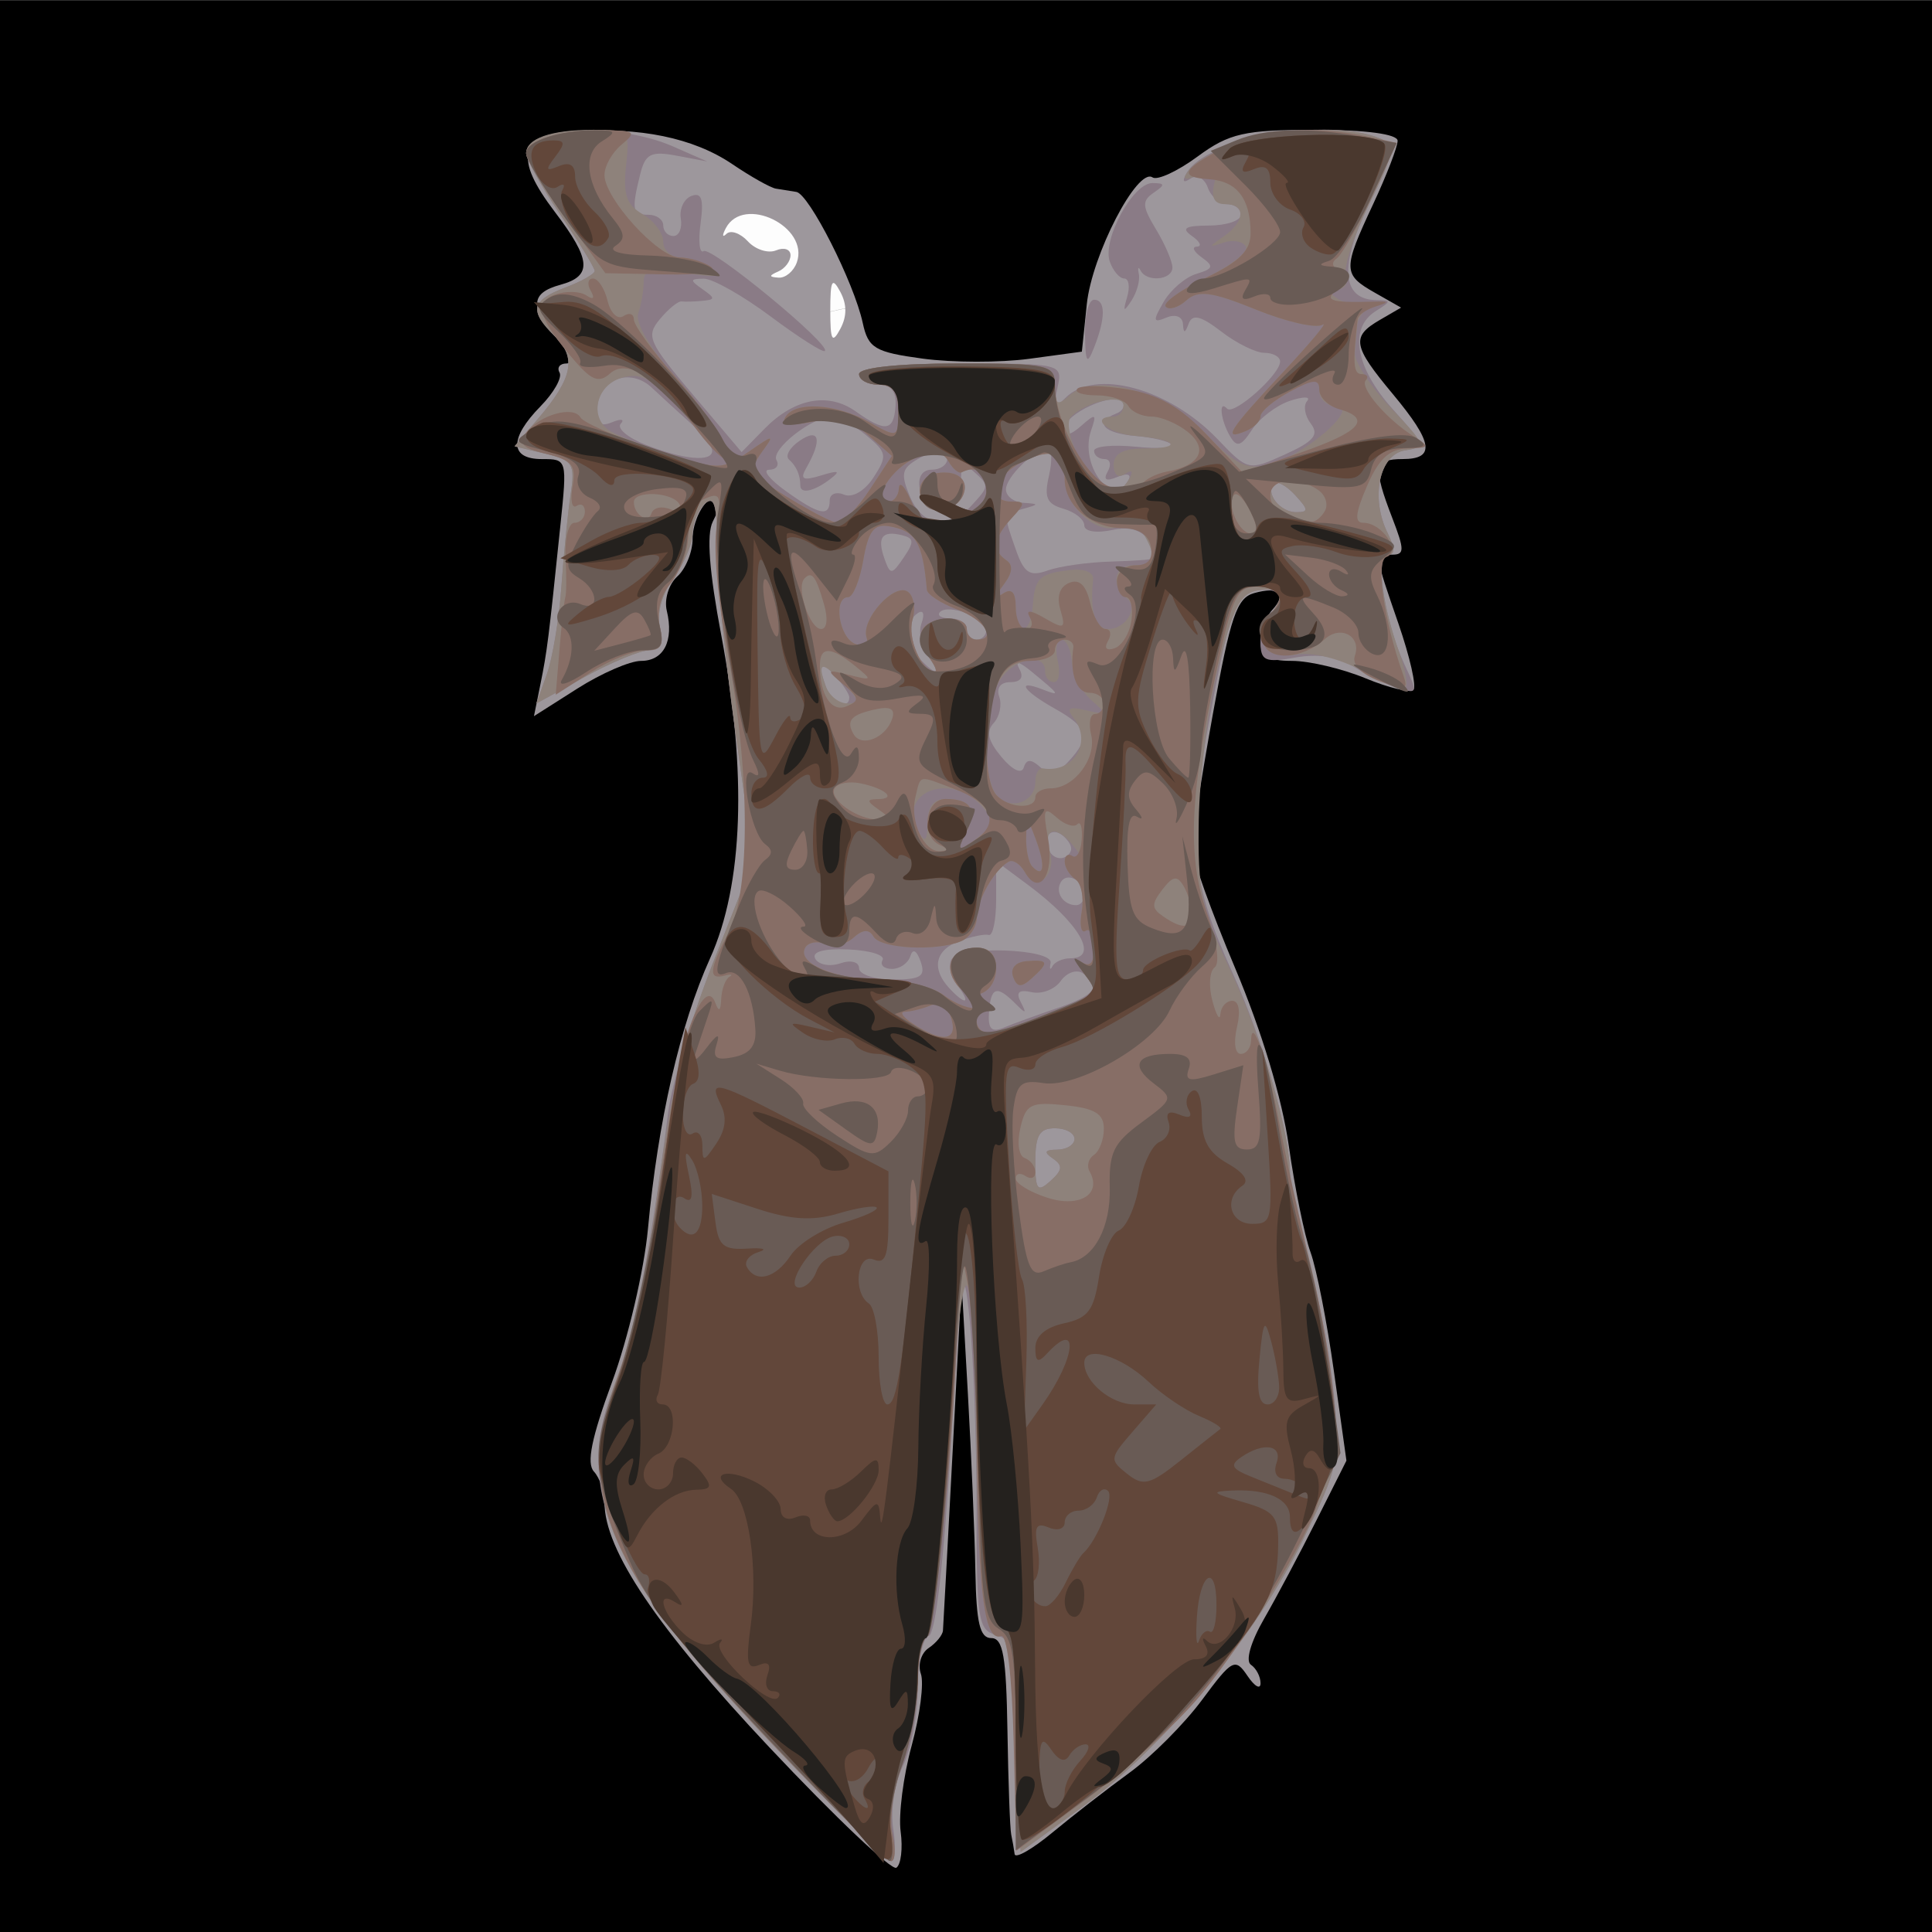 <?xml version="1.0" encoding="UTF-8" standalone="no"?>
<svg
   xmlns:dc="http://purl.org/dc/elements/1.1/"
   xmlns:cc="http://creativecommons.org/ns#"
   xmlns:rdf="http://www.w3.org/1999/02/22-rdf-syntax-ns#"
   xmlns:svg="http://www.w3.org/2000/svg"
   xmlns="http://www.w3.org/2000/svg"
   xmlns:sodipodi="http://sodipodi.sourceforge.net/DTD/sodipodi-0.dtd"
   xmlns:inkscape="http://www.inkscape.org/namespaces/inkscape"
   sodipodi:docname="polished gauntlets.svg"
   height="100%"
   width="100%"
   inkscape:version="0.48.4 r9939"
   version="1.1"
   id="svg8438"
   viewBox="0 0 512 512">
  <rect x="0" y="0" width="512" height="512" fill="#333333" stroke="none"/>
  <defs
     id="defs8462">
    <linearGradient
       id="linearGradient4077">
      <stop
         id="stop4079"
         offset="0"
         style="stop-color:#aa4400;stop-opacity:1;" />
      <stop
         style="stop-color:#ff9f00;stop-opacity:1;"
         offset="0.228"
         id="stop4081" />
      <stop
         style="stop-color:#803300;stop-opacity:1;"
         offset="0.495"
         id="stop4083" />
      <stop
         id="stop4085"
         offset="1"
         style="stop-color:#562200;stop-opacity:1;" />
    </linearGradient>
    <linearGradient
       id="linearGradient4057">
      <stop
         style="stop-color:#aa4400;stop-opacity:1;"
         offset="0"
         id="stop4059" />
      <stop
         id="stop4067"
         offset="0.228"
         style="stop-color:#ecd1a4;stop-opacity:1;" />
      <stop
         id="stop4065"
         offset="0.501"
         style="stop-color:#803300;stop-opacity:1;" />
      <stop
         style="stop-color:#562200;stop-opacity:1;"
         offset="1"
         id="stop4061" />
    </linearGradient>
    <linearGradient
       id="linearGradient3890">
      <stop
         style="stop-color:#701b1b;stop-opacity:1;"
         offset="0"
         id="stop3892" />
      <stop
         style="stop-color:#e31600;stop-opacity:1;"
         offset="1"
         id="stop3894" />
    </linearGradient>
    <linearGradient
       id="linearGradient3882">
      <stop
         style="stop-color:#600b0b;stop-opacity:1;"
         offset="0"
         id="stop3884" />
      <stop
         style="stop-color:#d11414;stop-opacity:1;"
         offset="1"
         id="stop3886" />
    </linearGradient>
    <linearGradient
       id="linearGradient3872">
      <stop
         style="stop-color:#800600;stop-opacity:1;"
         offset="0"
         id="stop3874" />
      <stop
         style="stop-color:#ff0004;stop-opacity:0;"
         offset="1"
         id="stop3876" />
    </linearGradient>
    <filter
       id="filter4074"
       inkscape:label="Black Light"
       inkscape:menu="Color"
       inkscape:menu-tooltip="Light areas turn to black"
       x="0"
       width="1"
       y="0"
       height="1"
       color-interpolation-filters="sRGB">
      <feColorMatrix
         id="feColorMatrix4076"
         type="luminanceToAlpha"
         result="result2" />
      <feComposite
         in2="SourceGraphic"
         id="feComposite4078"
         operator="arithmetic"
         in="result2"
         k3="2"
         result="result4" />
      <feBlend
         in2="result2"
         id="feBlend4080"
         in="result4"
         mode="multiply"
         result="result3" />
      <feComposite
         in2="SourceGraphic"
         id="feComposite4082"
         operator="in"
         in="result3" />
    </filter>
  </defs>
  <sodipodi:namedview
     pagecolor="#000000"
     bordercolor="#666666"
     borderopacity="1"
     objecttolerance="10"
     gridtolerance="10"
     guidetolerance="10"
     inkscape:pageopacity="0"
     inkscape:pageshadow="2"
     inkscape:window-width="1190"
     inkscape:window-height="1126"
     id="namedview8460"
     showgrid="false"
     inkscape:zoom="1"
     inkscape:cx="136.75609"
     inkscape:cy="269.91985"
     inkscape:window-x="160"
     inkscape:window-y="130"
     inkscape:window-maximized="0"
     inkscape:current-layer="svg8438"
     showguides="true"
     inkscape:guide-bbox="true" />
  <path
     style="fill:#000000"
     id="path3978"
     d="M -13.466,0.189 H 514.89 V 516.43 H -13.466 z"
     inkscape:connector-curvature="0" />
  <path
     sodipodi:type="arc"
     style="opacity:0.99;fill:#ff0000;fill-opacity:0.75;fill-rule:nonzero;stroke:none"
     id="path5005"
     sodipodi:cx="640"
     sodipodi:cy="124.5"
     sodipodi:rx="105"
     sodipodi:ry="118.5"
     d="m 743.468,104.329 a 105,118.5 0 0 1 0.002,0.016 L 640,124.5 z"
     sodipodi:start="6.11213"
     sodipodi:end="6.1122693" />
  <g
     id="g6448" />
  <path
     sodipodi:type="arc"
     style="opacity:0.99;fill:#ffffff;fill-opacity:1;fill-rule:nonzero;stroke:none"
     id="path6948"
     sodipodi:cx="196.57568"
     sodipodi:cy="87.735931"
     sodipodi:rx="28.991379"
     sodipodi:ry="36.769554"
     d="m 225.144,81.477 a 28.991,36.77 0 1 1 -0.004,-0.026 l -28.565,6.285 z"
     sodipodi:start="6.11213"
     sodipodi:end="12.394598" />
  <g
     id="g6930"
     transform="translate(-7.778,-11.314)">
    <path
       style="fill:#9d979c"
       d="m 211.774,474.494 c -29.88,-31.769 -43.801,-52.429 -43.801,-65.004 0,-2.838 -1.262,-6.53 -2.805,-8.203 -2.01,-2.181 -0.641,-8.921 4.834,-23.786 4.218,-11.453 8.463,-29.567 9.479,-40.447 2.684,-28.742 8.508,-54.124 16.464,-71.756 8.826,-19.561 9.856,-49.191 2.975,-85.625 -3.195,-16.92 -3.934,-26.706 -2.272,-30.075 3.584,-7.264 3.023,-9.372 -1.428,-5.365 -2.141,1.927 -3.892,6.361 -3.892,9.852 0,3.491 -1.833,7.998 -4.073,10.015 -2.25,2.026 -3.491,6.081 -2.772,9.061 1.926,7.988 -0.8,13.296 -6.828,13.296 -2.933,0 -10.517,3.296 -16.854,7.324 l -11.521,7.324 1.727,-8.531 c 1.77,-8.741 2.134,-11.643 5.275,-42.007 1.818,-17.573 1.812,-17.593 -4.922,-17.593 -8.532,0 -8.664,-5.505 -0.335,-13.993 3.524,-3.591 5.791,-7.612 5.037,-8.935 -0.754,-1.323 0.07,-2.406 1.83,-2.406 1.834,0 0.791,-2.782 -2.442,-6.515 -7.342,-8.478 -7.125,-12.175 0.845,-14.345 8.512,-2.318 8.184,-6.589 -1.487,-19.316 -10.883,-14.322 -9.415,-20.098 5.402,-21.253 16.966,-1.323 31.343,1.639 41.581,8.565 4.949,3.348 10.165,6.286 11.593,6.528 1.427,0.242 3.869,0.633 5.426,0.869 3.371,0.51 15.287,24.01 17.601,34.709 1.452,6.714 3.191,7.75 15.9,9.473 7.848,1.064 20.547,1.083 28.221,0.043 l 13.951,-1.891 1.305,-12.56 c 1.361,-13.094 13.395,-36.321 17.421,-33.622 1.275,0.855 6.649,-1.633 11.941,-5.529 8.383,-6.171 12.418,-7.084 31.317,-7.084 13.199,0 21.695,1.139 21.695,2.908 0,1.6 -2.919,9.158 -6.487,16.796 -8.098,17.335 -8.073,18.623 0.458,23.472 l 6.945,3.947 -5.648,3.279 c -7.606,4.416 -7.179,6.856 3.435,19.599 10.753,12.911 11.407,17.26 2.595,17.26 -7.501,0 -7.884,2.185 -2.727,15.572 3.283,8.524 3.283,9.762 0,9.762 -4.756,0 -4.791,-0.385 1.683,18.386 2.994,8.68 4.771,16.511 3.95,17.401 -0.821,0.891 -6.521,-0.463 -12.666,-3.009 -6.145,-2.546 -14.929,-4.629 -19.52,-4.629 -6.308,0 -8.347,-1.238 -8.347,-5.067 0,-2.787 1.382,-6.566 3.071,-8.398 4.048,-4.391 1.909,-6.389 -4.803,-4.485 -4.578,1.299 -6.237,6.182 -10.915,32.124 -3.034,16.826 -5.517,32.736 -5.517,35.357 0,2.621 5.13,16.933 11.399,31.804 7.105,16.854 12.48,34.652 14.268,47.251 1.578,11.117 4.167,23.784 5.754,28.149 1.587,4.365 4.375,18.573 6.195,31.573 l 3.31,23.636 -7.925,15.773 c -4.358,8.675 -10.627,20.462 -13.929,26.194 -3.527,6.12 -4.953,11.126 -3.456,12.129 1.402,0.94 2.549,3.143 2.549,4.896 0,1.753 -1.564,0.866 -3.476,-1.97 -3.248,-4.818 -4.038,-4.399 -12.017,6.372 -4.698,6.341 -13.351,15.027 -19.229,19.302 -5.879,4.275 -15.067,11.406 -20.419,15.846 -5.352,4.44 -9.866,7.016 -10.03,5.725 -0.165,-1.291 -0.571,-3.614 -0.902,-5.163 -0.332,-1.548 -0.781,-13.899 -0.998,-27.445 -0.318,-19.827 -1.154,-24.63 -4.288,-24.63 -3.011,0 -3.964,-3.985 -4.21,-17.593 -0.175,-9.676 -1.069,-30.894 -1.987,-47.15 l -1.669,-29.557 -2.382,45.039 c -1.31,24.771 -2.459,46.035 -2.554,47.252 -0.095,1.218 -1.802,3.307 -3.794,4.642 -1.992,1.335 -2.919,4.414 -2.061,6.841 0.859,2.427 -0.243,11.002 -2.447,19.055 -2.205,8.053 -3.516,18.284 -2.913,22.736 0.602,4.452 0.09,8.768 -1.138,9.592 -1.228,0.823 -16.322,-13.483 -33.543,-31.792 z M 230.458,88.638 c -2.158,-4.019 -2.645,-3.112 -2.645,4.926 0,8.038 0.487,8.945 2.645,4.926 1.797,-3.346 1.797,-6.506 0,-9.852 z m -11.513,-7.777 c 3.359,-9.495 -14.105,-17.961 -18.799,-9.113 -1.027,1.935 -0.957,2.629 0.156,1.541 1.112,-1.087 3.669,-0.191 5.681,1.992 2.012,2.183 5.376,3.254 7.476,2.38 2.1,-0.874 3.817,-0.292 3.817,1.292 0,1.585 -1.46,3.52 -3.244,4.301 -2.541,1.112 -2.523,1.468 0.081,1.642 1.829,0.122 4.003,-1.694 4.831,-4.036 z"
       id="path6946"
       inkscape:connector-curvature="0" />
    <path
       style="fill:#8a7b86"
       d="m 211.769,472.858 c -42.2,-44.291 -52.252,-67.177 -41.282,-93.996 5.085,-12.434 9.518,-34.89 14.357,-72.73 0.987,-7.718 6.477,-25.921 12.2,-40.452 l 10.405,-26.419 -4.814,-34.143 c -2.648,-18.779 -4.815,-40.686 -4.817,-48.683 -0.003,-11.313 -0.723,-13.892 -3.247,-11.619 -1.784,1.607 -3.244,5.129 -3.244,7.827 0,2.698 -2.275,8.042 -5.055,11.876 -3.12,4.302 -4.494,9.297 -3.59,13.047 1.064,4.412 0.292,6.076 -2.817,6.076 -2.355,0 -10.055,3.174 -17.111,7.052 l -12.829,7.052 2.77,-7.756 c 1.524,-4.266 3.262,-14.723 3.862,-23.238 0.6,-8.515 1.697,-19.49 2.436,-24.389 1.228,-8.131 0.639,-9.075 -6.754,-10.836 l -8.098,-1.93 6.345,-7.461 c 9.059,-10.652 10.131,-16.018 4.336,-21.707 -6.893,-6.767 -6.311,-9.483 2.77,-12.917 4.282,-1.619 7.785,-3.6 7.785,-4.403 0,-0.802 -4.087,-7.498 -9.082,-14.88 C 151.3,60.849 147.213,53.531 147.213,51.969 c 0,-7.164 24.184,-8.311 38.924,-1.846 l 9.082,3.984 -8.096,-1.526 c -6.847,-1.291 -8.343,-0.527 -9.696,4.951 -2.338,9.47 -2.083,10.699 2.222,10.699 2.141,0 3.892,1.267 3.892,2.815 0,1.548 1.219,2.815 2.709,2.815 1.49,0 2.366,-2.085 1.946,-4.634 -0.419,-2.549 0.852,-5.244 2.824,-5.988 2.692,-1.017 3.295,0.803 2.416,7.3 -0.644,4.76 -0.279,8.056 0.812,7.325 2.017,-1.352 33.715,24.75 32.136,26.463 -0.474,0.515 -6.936,-3.596 -14.359,-9.135 -7.423,-5.539 -15.409,-10.052 -17.746,-10.028 -3.692,0.037 -3.739,0.401 -0.358,2.772 3.46,2.426 3.46,2.771 0,3.105 -2.141,0.207 -4.629,0.277 -5.53,0.155 -0.9,-0.122 -3.476,1.982 -5.723,4.676 -3.774,4.524 -3.105,6.055 8.779,20.077 l 12.865,15.18 6.075,-6.191 c 7.924,-8.075 16.885,-9.771 24.191,-4.579 7.834,5.568 10.061,5.26 10.527,-1.459 0.267,-3.839 -1.209,-5.63 -4.638,-5.63 -2.766,0 -5.029,-1.267 -5.029,-2.815 0,-1.696 10.731,-2.815 27.004,-2.815 26.691,0 26.987,0.073 25.596,6.334 -1.154,5.192 -0.782,5.699 2.059,2.815 7.816,-7.933 27.406,-2.632 40.362,10.921 8.018,8.388 8.18,8.425 17.833,4.049 7.675,-3.479 9.129,-5.217 6.852,-8.193 -1.589,-2.078 -2.024,-4.768 -0.966,-5.979 1.058,-1.211 -0.996,-1.229 -4.564,-0.041 -3.568,1.189 -8.096,4.642 -10.063,7.674 -2.855,4.401 -4.024,4.745 -5.799,1.707 -2.514,-4.303 -3.106,-9.837 -0.783,-7.318 1.753,1.902 14.05,-9.019 14.05,-12.477 0,-1.269 -1.863,-2.307 -4.141,-2.307 -2.277,0 -7.432,-2.542 -11.455,-5.65 -5.395,-4.167 -7.659,-4.721 -8.629,-2.111 -0.99,2.664 -1.366,2.691 -1.52,0.108 -0.117,-1.959 -1.984,-2.69 -4.354,-1.703 -3.601,1.499 -3.703,0.953 -0.777,-4.13 1.855,-3.221 5.765,-6.572 8.69,-7.445 4.494,-1.342 4.715,-2.018 1.426,-4.36 -2.141,-1.525 -2.725,-2.811 -1.297,-2.858 1.427,-0.047 0.843,-1.314 -1.297,-2.815 -2.954,-2.071 -1.859,-2.739 4.541,-2.772 4.638,-0.024 8.433,-1.31 8.433,-2.858 0,-1.548 -1.627,-2.815 -3.615,-2.815 -1.988,0 -4.315,-1.98 -5.172,-4.401 -0.871,-2.463 -2.884,-3.511 -4.571,-2.38 -1.961,1.315 -2.31,0.785 -0.999,-1.516 5.232,-9.183 37.697,-14.919 51.318,-9.068 4.121,1.77 3.853,3.321 -2.998,17.374 -7.932,16.268 -7.294,25.236 1.809,25.411 4.146,0.08 4.14,0.281 -0.091,2.955 -7.152,4.519 -5.35,14.896 4.496,25.895 8.643,9.653 8.784,10.134 3.244,10.988 -6.735,1.038 -9.145,12.582 -4.565,21.866 2.025,4.104 2.037,5.769 0.042,5.769 -3.519,0 -0.781,17.897 4.453,29.107 3.631,7.776 3.568,7.942 -2.293,6.04 -3.315,-1.075 -8.531,-3.665 -11.592,-5.755 -3.472,-2.371 -9.085,-3.181 -14.921,-2.154 -8.221,1.447 -9.355,0.94 -9.355,-4.185 0,-3.208 1.168,-6.615 2.595,-7.572 4.699,-3.151 2.705,-7.02 -3.121,-6.056 -6.373,1.055 -7.772,5.026 -14.037,39.835 -4.829,26.833 -3.559,37.913 7.023,61.26 8.243,18.186 15.3,42.808 15.358,53.585 0.018,3.408 2.23,13.796 4.915,23.086 2.685,9.289 5.693,25.123 6.686,35.186 1.729,17.53 1.387,19.15 -8.159,38.661 -12.438,25.423 -36.983,55.159 -58.439,70.798 l -16.397,11.952 -0.736,-28.031 c -0.66,-25.141 -1.262,-28.18 -5.839,-29.478 -4.698,-1.333 -5.102,-3.999 -5.102,-33.669 0,-17.722 -0.837,-40.325 -1.86,-50.228 -1.66,-16.069 -2.186,-12.568 -4.885,32.552 -1.916,32.022 -4.088,50.943 -5.925,51.607 -1.595,0.577 -2.9,6.706 -2.9,13.621 0,6.915 -1.772,16.289 -3.937,20.831 -2.282,4.787 -3.357,11.827 -2.558,16.75 0.758,4.67 0.487,8.484 -0.604,8.476 -1.091,-0.008 -15.555,-14.259 -32.142,-31.668 z m 75.044,-154.514 c -2.504,-1.723 -2.203,-2.328 1.175,-2.36 2.498,-0.024 4.541,-1.31 4.541,-2.858 0,-1.548 -2.335,-2.815 -5.19,-2.815 -4.082,0 -5.19,1.877 -5.19,8.789 0,7.613 0.537,8.306 4.015,5.175 3.207,-2.887 3.338,-4.081 0.649,-5.931 z m 1.175,-39.876 c 10.099,-3.431 11.841,-5.818 6.742,-9.237 -1.644,-1.102 -4.271,-0.181 -5.839,2.048 -1.567,2.228 -5.032,3.567 -7.698,2.974 -3.459,-0.768 -4.279,0.01 -2.863,2.712 1.6,3.053 1.307,3.106 -1.509,0.271 -4.906,-4.94 -6.48,-4.407 -6.95,2.352 -0.308,4.442 0.663,5.422 3.989,4.028 2.418,-1.013 8.775,-3.33 14.128,-5.149 z m -26.504,-6.035 c -1.725,-2.254 -2.433,-5.333 -1.573,-6.842 2.14,-3.756 27.054,-2.888 26.287,0.916 -0.332,1.643 -0.113,2.038 0.485,0.877 0.599,-1.161 2.743,-2.111 4.765,-2.111 7.779,0 2.373,-9.354 -11.245,-19.46 l -8.433,-6.258 0,10.044 c 0,5.524 -0.876,9.793 -1.946,9.486 -1.07,-0.307 -4.574,0.412 -7.785,1.597 -6.441,2.377 -7.512,7.279 -2.725,12.472 4.372,4.743 5.949,4.218 2.17,-0.721 z m -9.734,-6.315 c -1.058,-2.992 -2.081,-3.519 -2.73,-1.407 -0.571,1.857 -2.761,3.376 -4.867,3.376 -2.106,0 -3.225,-1.061 -2.486,-2.358 0.739,-1.297 -3.344,-2.557 -9.074,-2.801 -6.61,-0.281 -9.811,0.623 -8.757,2.473 0.914,1.603 3.898,2.145 6.632,1.204 2.779,-0.957 4.971,-0.387 4.971,1.293 0,1.653 4.05,3.005 9.001,3.005 7.404,0 8.701,-0.849 7.309,-4.784 z m 43.374,-17.569 c 0,-3.821 -4.579,-6.331 -6.237,-3.42 -1.551,2.722 0.696,6.068 4.075,6.068 1.189,0 2.162,-1.192 2.162,-2.649 z m -4.92,-15.074 c -3.331,-3.613 -6.708,-0.821 -4.242,3.507 0.955,1.676 2.925,2.251 4.378,1.277 1.772,-1.188 1.728,-2.763 -0.136,-4.784 z m -6.779,-18.891 c 2.466,2.22 4.478,1.822 7.532,-1.491 5.909,-6.41 5.238,-9.003 -3.617,-13.971 -8.493,-4.764 -10.502,-7.918 -3.244,-5.093 4.893,1.905 4.61,1.461 -3.093,-4.852 -3.151,-2.582 -4.309,-2.811 -3.091,-0.611 1.248,2.253 0.393,3.519 -2.374,3.519 -2.607,0 -3.778,1.54 -2.951,3.879 0.755,2.134 0.09,5.27 -1.478,6.971 -2.07,2.245 -1.5,4.71 2.083,9.004 2.897,3.472 5.332,4.613 5.9,2.764 0.694,-2.257 1.92,-2.291 4.333,-0.119 z m -50.578,-18.478 c 0,-0.885 -1.752,-3.509 -3.892,-5.831 -4.225,-4.583 -4.754,-3.901 -2.317,2.987 1.48,4.185 6.21,6.351 6.21,2.844 z m 20.787,-11.023 c -1.762,-2.303 -2.502,-6.168 -1.645,-8.591 0.896,-2.533 0.468,-3.674 -1.007,-2.685 -3.486,2.337 -3.229,7.986 0.549,12.084 4.411,4.785 5.934,4.199 2.103,-0.809 z m 15.542,-6.883 c 0,-3.17 -10.14,-7.017 -12.305,-4.669 -0.844,0.915 0.412,1.664 2.79,1.664 2.379,0 4.325,1.267 4.325,2.815 0,1.548 1.168,2.815 2.595,2.815 1.427,0 2.595,-1.181 2.595,-2.625 z m -22.434,-25.069 c -5.233,-1.271 -6.579,0.575 -4.567,6.262 1.535,4.339 1.933,4.315 5.077,-0.301 2.869,-4.212 2.788,-5.16 -0.51,-5.961 z m 55.519,7.001 c 6.066,-0.158 11.028,-0.53 11.028,-0.827 0,-6.072 -4.082,-8.981 -10.614,-7.564 -4.343,0.942 -7.55,0.433 -7.55,-1.2 0,-1.561 -2.48,-3.542 -5.511,-4.402 -4.434,-1.258 -5.185,-2.972 -3.843,-8.773 0.917,-3.965 0.77,-7.169 -0.328,-7.12 -3.555,0.159 -11.078,7.478 -11.078,10.777 0,1.765 2.043,3.355 4.541,3.535 4.325,0.311 4.325,0.388 0,1.614 -5.335,1.512 -5.282,1.209 -1.9,10.859 2.163,6.17 3.691,7.16 8.433,5.463 3.186,-1.14 10.755,-2.203 16.821,-2.361 z m -37.163,-14.694 c 4.935,-5.354 4.937,-5.374 0.634,-9.247 -2.692,-2.424 -3.4,-1.731 -3.244,3.174 0.246,7.705 -9.639,8.919 -10.983,1.348 -0.534,-3.006 0.717,-4.926 3.208,-4.926 2.245,0 4.083,-1.267 4.083,-2.815 0,-3.556 -1.679,-3.545 -7.877,0.054 -4.192,2.434 -4.497,3.927 -2.008,9.852 3.344,7.961 10.207,9.047 16.187,2.56 z m -37.441,-1.508 c 0,-1.714 1.72,-2.4 3.821,-1.525 2.213,0.921 5.501,-1.011 7.812,-4.59 3.699,-5.729 3.562,-6.539 -1.875,-11.079 -3.226,-2.694 -7.367,-4.926 -9.201,-4.961 -5.102,-0.096 -16.269,8.671 -14.654,11.505 0.786,1.379 -0.1,2.515 -1.968,2.526 -1.868,0.01 0.106,2.535 4.388,5.611 8.863,6.367 11.677,6.973 11.677,2.514 z m -7.785,-3.921 c 0,-2.779 -1.06,-5.218 -3.005,-6.913 -1.088,-0.949 0.198,-3.2 2.859,-5.002 5.238,-3.549 6.013,-0.215 1.694,7.291 -1.709,2.97 -0.827,3.399 3.965,1.927 4.753,-1.46 5.273,-1.217 2.271,1.063 -4.171,3.168 -7.785,3.927 -7.785,1.635 z m 131.105,2.48 c -2.311,-2.507 -4.846,-3.858 -5.635,-3.002 -2.31,2.506 1.642,7.56 5.912,7.56 3.389,0 3.351,-0.622 -0.277,-4.557 z m -44.194,-3.855 c 0.942,-1.653 -0.223,-2.03 -2.867,-0.929 -3.021,1.258 -3.85,0.795 -2.577,-1.44 1.032,-1.811 0.64,-3.293 -0.872,-3.293 -1.511,0 -2.748,-0.984 -2.748,-2.186 0,-1.202 4.963,-1.692 11.028,-1.088 6.066,0.604 10.383,0.36 9.595,-0.542 -0.788,-0.902 -5.167,-1.949 -9.731,-2.326 -8.434,-0.697 -10.94,-3.625 -5.054,-5.906 1.784,-0.691 2.53,-2.099 1.657,-3.128 -2.317,-2.733 -15.281,3.21 -15.281,7.006 0,2.179 1.425,1.972 4.378,-0.634 3.852,-3.399 4.165,-3.247 2.604,1.267 -3.123,9.032 5.595,20.696 9.866,13.199 z m -110.266,-7.851 c 0,-1.204 -2.627,-4.547 -5.839,-7.43 -3.211,-2.882 -7.798,-7.078 -10.194,-9.324 -5.658,-5.305 -13.889,-2.387 -14.41,5.109 -0.305,4.397 0.676,5.42 3.91,4.074 2.375,-0.988 3.409,-0.812 2.298,0.393 -1.11,1.205 1.844,3.709 6.566,5.564 10.141,3.985 17.668,4.673 17.668,1.613 z m 98.789,-30.886 c -0.1,-5.032 0.985,-9.148 2.413,-9.148 3.081,0 3.081,4.89 0,12.667 -1.869,4.718 -2.26,4.148 -2.413,-3.519 z m 11.169,-9.852 c 0.803,-2.709 0.455,-4.926 -0.775,-4.926 -1.23,0 -2.948,-2.014 -3.819,-4.476 -2.049,-5.793 6.15,-20.871 11.319,-20.815 3.362,0.036 3.408,0.437 0.294,2.575 -3.142,2.157 -3.046,3.592 0.649,9.71 2.385,3.948 4.336,8.49 4.336,10.092 0,3.337 -6.801,3.984 -8.441,0.803 -0.599,-1.161 -0.804,-0.73 -0.456,0.959 0.348,1.689 -0.538,4.855 -1.968,7.037 -2.059,3.141 -2.296,2.942 -1.139,-0.959 z"
       id="path6944"
       inkscape:connector-curvature="0" />
    <path
       style="fill:#8e827b"
       d="m 211.769,472.858 c -43.383,-45.532 -52.076,-66.326 -40.404,-96.643 3.696,-9.601 8.292,-30.932 10.863,-50.421 3.42,-25.93 6.868,-39.908 14.838,-60.156 l 10.383,-26.377 -4.814,-34.143 c -2.648,-18.779 -4.815,-40.686 -4.817,-48.683 -0.003,-11.313 -0.723,-13.892 -3.247,-11.619 -1.784,1.607 -3.244,5.129 -3.244,7.827 0,2.698 -2.275,8.042 -5.055,11.876 -3.12,4.302 -4.494,9.297 -3.59,13.047 1.064,4.412 0.292,6.076 -2.817,6.076 -2.355,0 -10.055,3.174 -17.111,7.052 l -12.829,7.052 2.77,-7.756 c 1.524,-4.266 3.262,-14.723 3.862,-23.238 0.6,-8.515 1.697,-19.49 2.436,-24.389 1.228,-8.131 0.639,-9.075 -6.754,-10.836 l -8.098,-1.93 6.345,-7.461 c 9.059,-10.652 10.131,-16.018 4.336,-21.707 -6.893,-6.767 -6.311,-9.483 2.77,-12.917 4.282,-1.619 7.785,-3.6 7.785,-4.403 0,-0.802 -4.087,-7.498 -9.082,-14.88 C 151.3,60.849 147.213,53.531 147.213,51.969 c 0,-3.969 6.53,-6.258 17.856,-6.258 9.449,0 9.625,0.197 8.613,9.604 -0.813,7.558 0.127,10.277 4.413,12.766 2.996,1.739 5.447,5.018 5.447,7.286 0,2.268 2.043,4.143 4.541,4.166 2.498,0.024 6.293,1.365 8.433,2.981 2.834,2.139 0.892,2.443 -7.136,1.117 -8.836,-1.459 -11.028,-0.978 -11.028,2.418 0,2.332 -0.647,6.069 -1.438,8.304 -0.845,2.39 2.918,8.982 9.132,15.998 10.089,11.391 17.311,22.622 14.548,22.622 -0.712,0 -5.815,-5.257 -11.34,-11.681 -8.216,-9.555 -11.225,-11.36 -16.528,-9.916 -6.726,1.831 -8.907,9.989 -3.712,13.882 1.568,1.175 8.923,4.096 16.343,6.492 12.552,4.052 13.998,4.005 20.759,-0.681 6.818,-4.724 7.044,-4.73 3.654,-0.09 -1.987,2.72 -3.155,5.328 -2.595,5.796 4.976,4.156 20.37,13.088 22.556,13.088 1.518,0 5.379,-3.989 8.58,-8.865 l 5.819,-8.865 -6.166,-5.416 c -4.616,-4.055 -8.381,-4.965 -14.98,-3.622 -5.929,1.207 -8.256,0.814 -7.109,-1.201 2.461,-4.319 13.409,-3.681 22.288,1.3 7.502,4.208 7.656,4.152 7.656,-2.815 0,-5.233 -1.37,-7.11 -5.19,-7.11 -2.854,0 -5.19,-1.267 -5.19,-2.815 0,-1.689 10.38,-2.815 25.949,-2.815 24.718,0 25.949,0.283 25.949,5.974 0,4.975 0.647,5.392 3.869,2.491 6.949,-6.256 25.512,-1.035 36.144,10.166 7.644,8.053 10.774,9.611 16.547,8.236 9.283,-2.212 24.584,-15.361 18.045,-15.507 -2.498,-0.056 -4.541,-1.904 -4.541,-4.108 0,-3.42 -1.14,-3.39 -7.785,0.206 -4.282,2.317 -7.785,5.251 -7.785,6.52 0,1.269 -1.752,3.037 -3.892,3.928 -6.331,2.635 -4.639,-0.054 9.731,-15.461 7.493,-8.034 12.25,-13.754 10.571,-12.711 -1.679,1.043 -9.61,-0.765 -17.625,-4.018 -11.705,-4.751 -15.329,-5.233 -18.418,-2.452 -2.115,1.904 -4.582,2.664 -5.482,1.688 -0.9,-0.976 3.827,-4.396 10.504,-7.6 6.677,-3.204 11.491,-6.964 10.698,-8.356 -0.793,-1.392 -3.448,-1.857 -5.9,-1.034 -4.09,1.373 -4.083,1.235 0.083,-1.67 5.694,-3.972 5.879,-8.517 0.346,-8.517 -2.905,0 -3.781,-1.716 -2.85,-5.581 1.169,-4.847 0.656,-5.181 -3.903,-2.534 -2.975,1.727 -4.569,1.854 -3.68,0.293 5.316,-9.331 38.007,-15.378 51.588,-9.543 4.123,1.771 3.86,3.307 -2.953,17.282 -4.113,8.436 -6.9,16.972 -6.193,18.97 0.707,1.998 -0.3,3.652 -2.236,3.675 -2.958,0.036 -2.956,0.431 0.01,2.47 1.942,1.335 5.445,2.13 7.785,1.768 2.34,-0.362 2.794,-0.114 1.01,0.551 -1.784,0.665 -3.378,2.7 -3.543,4.522 -0.165,1.822 -0.457,5.198 -0.649,7.503 -0.192,2.305 4.08,8.86 9.493,14.567 9.39,9.899 9.569,10.418 3.892,11.291 -6.893,1.06 -9.358,12.49 -4.722,21.888 2.077,4.212 2.065,5.769 -0.047,5.769 -3.145,0 -1.596,12.567 3.221,26.128 1.53,4.307 2.253,8.405 1.607,9.106 -0.646,0.701 -5.766,-1.265 -11.378,-4.369 -5.946,-3.289 -13.246,-5.124 -17.497,-4.398 -8.038,1.373 -12.416,-4.803 -7.322,-10.329 4.62,-5.012 3.459,-7.743 -2.848,-6.699 -4.755,0.787 -6.647,4.424 -10.608,20.39 -2.652,10.688 -4.974,28.933 -5.161,40.544 -0.302,18.71 0.634,23.193 8.222,39.409 8.703,18.596 15.902,43.096 15.963,54.324 0.018,3.408 2.208,13.796 4.865,23.086 2.657,9.289 5.63,25.195 6.607,35.347 1.699,17.668 1.353,19.321 -8.109,38.661 -12.363,25.272 -36.945,55.027 -58.36,70.642 l -16.397,11.956 -1.297,-29.042 c -0.779,-17.445 -2.334,-28.695 -3.892,-28.172 -4.345,1.457 -5.944,-10.462 -6.536,-48.723 -0.895,-57.93 -3.576,-58.988 -7.137,-2.815 -1.77,27.911 -4.374,51.09 -5.798,51.607 -1.422,0.516 -2.586,5.874 -2.586,11.906 0,6.032 -1.878,16.06 -4.174,22.284 -2.376,6.441 -3.472,14.348 -2.545,18.354 0.896,3.871 0.73,7.031 -0.367,7.023 -1.098,-0.008 -15.567,-14.259 -32.154,-31.668 z m 75.044,-154.514 c -2.504,-1.723 -2.203,-2.328 1.175,-2.36 2.498,-0.024 4.541,-1.31 4.541,-2.858 0,-1.548 -2.335,-2.815 -5.19,-2.815 -4.082,0 -5.19,1.877 -5.19,8.789 0,7.613 0.537,8.306 4.015,5.175 3.207,-2.887 3.338,-4.081 0.649,-5.931 z m -27.169,-37.841 c -0.835,-2.362 -3.215,-3.588 -5.289,-2.725 -2.073,0.863 -5.134,1.614 -6.801,1.669 -1.667,0.055 -0.127,1.844 3.423,3.975 7.414,4.452 10.863,3.29 8.667,-2.92 z m 25.013,-0.248 c 14.872,-5.97 14.462,-5.517 10.187,-11.233 -2.391,-3.196 -2.516,-4.116 -0.37,-2.717 2.187,1.426 3.244,0.172 3.244,-3.848 0,-3.279 -0.999,-5.292 -2.22,-4.474 -1.221,0.819 -1.695,-1.492 -1.053,-5.134 0.642,-3.642 -0.111,-7.479 -1.672,-8.526 -1.562,-1.047 -2.839,-3.17 -2.839,-4.718 0,-1.548 1.46,-1.864 3.244,-0.701 2.204,1.436 2.102,0.587 -0.318,-2.649 -4.793,-6.41 -8.839,-6.04 -6.888,0.63 1.902,6.5 -3.491,11.004 -6.613,5.524 -1.216,-2.134 -3.129,-3.372 -4.251,-2.751 -3.78,2.089 -8.362,10.096 -8.446,14.756 -0.045,2.544 -1.93,5.394 -4.187,6.334 -6.616,2.754 -21.393,1.963 -23.22,-1.243 -1.151,-2.021 -2.826,-1.922 -5.31,0.315 -1.996,1.797 -5.357,2.547 -7.471,1.667 -2.113,-0.88 -4.496,-0.452 -5.296,0.951 -2.357,4.136 7.869,8.463 20.001,8.463 6.199,0 13.771,1.9 16.827,4.222 3.056,2.322 7.111,3.796 9.011,3.276 1.9,-0.52 2.579,-0.414 1.508,0.235 -3.103,1.882 -2.251,6.341 1.211,6.341 1.736,0 8.451,-2.125 14.921,-4.722 z m -23.301,-7.989 c -3.811,-4.982 -1.166,-9.808 5.377,-9.808 3.212,0 5.037,1.931 5.037,5.329 0,6.812 -6.492,9.605 -10.413,4.48 z m 14.894,-2.123 c -0.782,-2.211 0.673,-3.881 3.589,-4.119 5.849,-0.478 6.076,0.32 1.315,4.606 -2.737,2.464 -3.902,2.348 -4.905,-0.487 z M 282.369,234.015 c -2.286,-6.199 -2.499,-6.27 -2.651,-0.878 -0.09,3.225 0.614,6.709 1.565,7.741 3.099,3.362 3.626,0.028 1.085,-6.863 z m -11.125,-4.203 c 0.425,-0.254 -1.118,-2.512 -3.429,-5.019 -8.463,-9.18 -22.572,-3.268 -16.605,6.957 1.757,3.011 2.325,2.44 2.355,-2.366 0.027,-4.249 1.605,-6.334 4.797,-6.334 6.931,0 8.419,2.773 5.106,9.519 -2.735,5.57 -2.601,5.691 2.037,1.834 2.731,-2.271 5.313,-4.337 5.738,-4.591 z m 10.905,-11.285 c 0,-2.157 0.876,-3.771 1.946,-3.588 8.027,1.375 13.195,-6.776 8.33,-13.136 -2.179,-2.848 -1.48,-3.339 3.199,-2.249 5.624,1.31 5.703,1.144 1.304,-2.755 -2.576,-2.283 -4.868,-6.81 -5.093,-10.061 -0.226,-3.251 -1.466,-5.911 -2.756,-5.911 -1.29,0 -1.735,2.533 -0.988,5.63 0.746,3.096 0.299,5.63 -0.995,5.63 -1.294,0 -2.352,-1.267 -2.352,-2.815 0,-6.176 -10.583,-2.6 -13.039,4.406 -3.403,9.709 -3.203,24.703 0.38,28.59 3.62,3.927 10.063,1.532 10.063,-3.741 z m -50.796,-26.077 c -5.761,-6.074 -7.091,-5.895 -4.779,0.641 0.9,2.544 3.467,4.625 5.705,4.625 3.365,0 3.205,-0.911 -0.926,-5.267 z m 22.346,-7.277 c -1.725,-2.254 -2.383,-5.421 -1.462,-7.037 2.138,-3.752 11.747,-3.853 11.747,-0.123 0,1.548 1.168,2.815 2.595,2.815 5.575,0 2.19,-5.232 -5.19,-8.023 -4.282,-1.619 -7.874,-3.96 -7.983,-5.201 -1.11,-12.624 -2.929,-15.644 -10.137,-16.838 -3.896,-0.645 -5.39,1.356 -6.709,8.986 -0.934,5.399 -2.735,9.816 -4.004,9.816 -4.026,0 -2.482,10.584 1.803,12.368 2.581,1.075 3.714,0.424 3.046,-1.749 -1.459,-4.749 7.336,-14.489 10.916,-12.088 1.595,1.069 2.171,4.431 1.282,7.472 -1.426,4.875 2.397,13.703 5.934,13.703 0.714,0 -0.114,-1.845 -1.839,-4.099 z m 27.758,-13.109 c 0.527,-7.587 1.655,-8.706 9.751,-9.671 3.881,-0.462 6.481,0.571 6.265,2.488 -0.932,8.247 0.55,13.13 3.984,13.13 4.623,0 8.125,-5.613 5.027,-8.056 -4.463,-3.518 -3.492,-8.834 1.614,-8.834 5.646,0 6.363,-2.076 2.817,-8.151 -1.364,-2.336 -4.129,-3.165 -6.823,-2.043 -5.48,2.281 -14.159,-5.439 -14.159,-12.595 0,-7.15 -3.427,-8.539 -11.292,-4.578 -7.487,3.77 -9.275,10.478 -2.794,10.478 3.707,0 3.707,0.402 0,4.423 -4.749,5.152 -5.168,8.588 -1.357,11.143 1.829,1.226 1.617,3.303 -0.649,6.336 -2.526,3.382 -2.557,3.983 -0.126,2.398 2.176,-1.418 3.244,-0.206 3.244,3.682 0,7.643 3.966,7.509 4.498,-0.152 z m -18.122,-23.975 c 3.434,-0.998 5.839,-3.88 5.839,-6.999 0,-4.739 -2.646,-6.587 -6.582,-4.598 -0.766,0.387 -2.322,-0.929 -3.459,-2.924 -1.506,-2.643 -3.849,-2.893 -8.634,-0.919 -6.505,2.683 -12.032,11.584 -7.193,11.584 1.382,0 2.593,-1.583 2.689,-3.519 0.097,-1.935 1.443,-0.669 2.991,2.815 2.971,6.683 4.918,7.301 14.349,4.559 z M 252.396,144.389 c -2.546,-4.469 0.653,-8.296 6.532,-7.816 3.163,0.258 4.921,2.117 4.46,4.715 -0.911,5.13 -8.601,7.299 -10.993,3.101 z m 98.58,-1.898 c -2.311,-2.507 -4.846,-3.858 -5.635,-3.002 -2.31,2.506 1.642,7.56 5.912,7.56 3.389,0 3.351,-0.622 -0.277,-4.557 z m -43.928,-4.322 c 1.147,-2.014 0.712,-2.486 -1.144,-1.241 -1.775,1.19 -2.996,0.22 -2.996,-2.38 0,-3.051 2.505,-4.388 8.217,-4.388 10.368,0 8.544,-2.412 -2.515,-3.327 -7.329,-0.606 -12.357,-5.118 -5.703,-5.118 1.427,0 2.595,-1.352 2.595,-3.005 0,-3.136 -9.877,-0.985 -13.864,3.019 -2.352,2.362 2.428,14.14 7.116,17.536 4.036,2.923 6.163,2.642 8.293,-1.096 z"
       id="path6942"
       inkscape:connector-curvature="0" />
    <path
       style="fill:#876e66"
       d="m 211.674,472.58 c -43.356,-45.794 -51.624,-65.511 -40.304,-96.117 3.436,-9.289 7.677,-27.023 9.425,-39.409 1.748,-12.386 4.39,-29.486 5.871,-38.001 2.981,-17.138 8.366,-28.252 10.665,-22.013 0.941,2.554 1.434,2.25 1.574,-0.975 0.113,-2.58 1.081,-5.223 2.151,-5.872 1.07,-0.649 0.487,-0.795 -1.297,-0.323 -4.342,1.148 -4.067,-1.546 1.188,-11.633 5.766,-11.069 5.595,-42.795 -0.402,-74.218 -2.535,-13.282 -3.779,-27.684 -2.854,-33.033 1.351,-7.81 0.934,-9.189 -2.363,-7.817 -4.277,1.78 -4.342,1.924 -5.28,11.68 -0.338,3.517 -2.48,8.63 -4.76,11.363 -2.497,2.993 -3.548,7.447 -2.644,11.199 1.191,4.94 0.396,6.23 -3.842,6.23 -2.939,0 -9.486,2.651 -14.549,5.892 l -9.205,5.892 1.014,-12.225 c 0.558,-6.724 1.248,-12.859 1.535,-13.633 0.287,-0.774 0.313,-5.524 0.059,-10.556 -0.254,-5.032 0.795,-9.148 2.332,-9.148 1.537,0 2.794,-1.341 2.794,-2.981 0,-1.64 -0.999,-2.311 -2.22,-1.493 -1.221,0.819 -1.691,-1.512 -1.045,-5.18 0.986,-5.597 -0.136,-6.981 -6.986,-8.613 -6.322,-1.506 -7.529,-2.77 -5.357,-5.609 3.641,-4.759 12.603,-7.271 14.44,-4.047 0.787,1.382 9.456,5.157 19.263,8.388 17.298,5.7 18.051,5.723 25.169,0.79 6.821,-4.728 7.083,-4.738 3.724,-0.14 -1.987,2.72 -3.155,5.328 -2.595,5.796 4.976,4.156 20.37,13.088 22.556,13.088 1.518,0 5.379,-3.989 8.58,-8.865 l 5.819,-8.865 -6.166,-5.416 c -4.616,-4.055 -8.381,-4.965 -14.98,-3.622 -5.929,1.207 -8.256,0.814 -7.109,-1.201 2.461,-4.319 13.409,-3.681 22.288,1.3 7.502,4.208 7.656,4.152 7.656,-2.815 0,-5.233 -1.37,-7.11 -5.19,-7.11 -2.854,0 -5.19,-1.267 -5.19,-2.815 0,-1.689 10.38,-2.815 25.949,-2.815 24.07,0 25.949,0.401 25.949,5.534 0,10.044 8.546,25.53 15.07,27.306 3.436,0.935 6.997,0.579 7.914,-0.791 0.917,-1.371 4.003,-2.915 6.858,-3.431 8.671,-1.569 10.939,-6.03 5.343,-10.51 -2.77,-2.218 -7.08,-4.033 -9.578,-4.033 -2.497,0 -5.262,-1.267 -6.144,-2.815 -0.882,-1.548 -4.649,-2.815 -8.37,-2.815 -3.722,0 -6.042,-0.786 -5.157,-1.747 0.886,-0.961 6.794,-0.903 13.13,0.127 8.3,1.35 14.203,4.7 21.119,11.987 l 9.599,10.113 15.33,-5.313 c 15.929,-5.521 19.006,-9.021 10.14,-11.536 -2.854,-0.81 -5.19,-3.127 -5.19,-5.151 0,-2.909 -1.628,-2.797 -7.785,0.534 -4.282,2.317 -7.785,5.251 -7.785,6.52 0,1.269 -1.752,3.037 -3.892,3.928 -6.331,2.635 -4.639,-0.054 9.731,-15.461 7.493,-8.034 12.25,-13.754 10.571,-12.711 -1.679,1.043 -9.61,-0.765 -17.625,-4.018 -11.705,-4.751 -15.329,-5.233 -18.418,-2.452 -2.115,1.904 -4.582,2.664 -5.482,1.688 -0.9,-0.976 3.799,-4.382 10.442,-7.57 9.136,-4.384 12.068,-7.306 12.038,-11.997 -0.058,-9.13 -3.636,-13.734 -11.049,-14.218 -8.166,-0.532 -7.09,-2.666 4.303,-8.531 9.196,-4.734 23.676,-5.826 37.491,-2.829 l 8,1.736 -6.718,14.45 c -3.695,7.948 -7.865,15.247 -9.266,16.221 -1.501,1.043 -1.094,2.401 0.989,3.304 2.901,1.258 2.837,2.071 -0.355,4.52 -4.243,3.255 -2.61,3.898 9.082,3.579 4.282,-0.117 4.396,0.109 0.649,1.29 -2.498,0.787 -4.638,2.288 -4.757,3.336 -1.341,11.814 -1.136,14.572 1.082,14.572 1.427,0 1.913,0.739 1.08,1.642 -1.725,1.871 5.481,10.305 12.682,14.844 4.411,2.78 4.266,3.062 -1.653,3.224 -4.785,0.131 -7.592,2.738 -10.7,9.938 -3.131,7.254 -3.379,9.761 -0.966,9.761 4.933,0 10.109,7.601 6.15,9.032 -2.999,1.084 -0.816,16.537 4.433,31.374 1.39,3.93 0.55,4.138 -6.283,1.554 -4.846,-1.833 -7.38,-4.418 -6.571,-6.705 1.832,-5.18 -3.711,-8.26 -7.968,-4.427 -5.82,5.239 -14.54,5.896 -16.194,1.22 -0.832,-2.352 -0.19,-5.712 1.427,-7.466 4.579,-4.967 3.49,-7.693 -3.073,-7.693 -5.338,0 -6.521,2.339 -10.541,20.835 -7.406,34.076 -8.147,50.531 -2.942,65.315 2.729,7.753 3.588,13.733 2.126,14.802 -1.35,0.986 -1.613,4.959 -0.585,8.83 1.028,3.87 1.985,5.454 2.127,3.519 0.142,-1.935 1.553,-3.519 3.135,-3.519 1.772,0 2.251,2.701 1.248,7.037 -0.939,4.058 -0.509,7.037 1.016,7.037 1.454,0 2.68,-1.583 2.723,-3.519 0.157,-7.016 4.291,5.035 7.483,21.816 1.767,9.289 5.386,25.756 8.042,36.594 6.4,26.114 9.041,53.693 5.376,56.15 -1.549,1.038 -2.816,3.691 -2.816,5.895 0,6.125 -18.699,37.631 -31.447,52.985 -6.253,7.531 -19.794,19.89 -30.091,27.465 l -18.722,13.772 -0.74,-28.872 c -0.451,-17.596 -1.753,-28.532 -3.335,-28.002 -4.34,1.455 -5.951,-10.493 -6.378,-47.316 -0.225,-19.352 -1.374,-40.253 -2.555,-46.446 -2.133,-11.185 -2.149,-11.153 -2.445,4.773 -0.568,30.497 -5.942,88.123 -8.305,89.057 -1.305,0.516 -2.373,5.874 -2.373,11.906 0,6.032 -1.878,16.06 -4.174,22.284 -2.376,6.441 -3.472,14.348 -2.545,18.354 0.896,3.871 0.73,7.036 -0.367,7.035 -1.098,-0.002 -15.61,-14.383 -32.249,-31.958 z m 84.845,-150.836 c -0.814,-1.429 -0.293,-3.394 1.157,-4.366 1.45,-0.972 2.637,-4.094 2.637,-6.936 0,-3.963 -2.39,-5.415 -10.247,-6.228 -9.132,-0.945 -10.424,-0.295 -11.873,5.967 -0.937,4.05 -0.443,7.455 1.165,8.036 1.535,0.555 2.791,2.245 2.791,3.756 0,1.511 -1.168,1.964 -2.595,1.007 -1.427,-0.957 -2.595,-0.66 -2.595,0.659 0,1.319 3.795,3.615 8.433,5.101 8.559,2.742 14.534,-1.015 11.127,-6.995 z m -36.875,-41.24 c -0.835,-2.362 -3.215,-3.588 -5.289,-2.725 -2.073,0.863 -5.134,1.614 -6.801,1.669 -1.667,0.055 -0.127,1.844 3.423,3.975 7.414,4.452 10.863,3.29 8.667,-2.92 z m 25.013,-0.248 c 14.872,-5.97 14.462,-5.517 10.187,-11.233 -2.391,-3.196 -2.516,-4.116 -0.37,-2.717 2.187,1.426 3.244,0.172 3.244,-3.848 0,-3.279 -0.999,-5.292 -2.22,-4.474 -1.221,0.819 -1.695,-1.492 -1.053,-5.134 0.642,-3.642 -0.111,-7.479 -1.672,-8.526 -1.562,-1.047 -2.839,-3.17 -2.839,-4.718 0,-1.548 0.925,-2.195 2.056,-1.436 1.131,0.758 2.236,-1.21 2.456,-4.374 0.22,-3.164 -0.306,-4.987 -1.169,-4.052 -0.863,0.936 -3.332,0.129 -5.488,-1.793 -3.396,-3.027 -3.7,-2.287 -2.27,5.545 1.763,9.658 -2.347,15.607 -6.16,8.915 -1.216,-2.134 -3.129,-3.372 -4.251,-2.751 -3.78,2.089 -8.362,10.096 -8.446,14.756 -0.045,2.544 -1.93,5.394 -4.187,6.334 -6.616,2.754 -21.393,1.963 -23.22,-1.243 -1.151,-2.021 -2.826,-1.922 -5.31,0.315 -1.996,1.797 -5.357,2.547 -7.471,1.667 -2.113,-0.88 -4.496,-0.452 -5.296,0.951 -2.357,4.136 7.869,8.463 20.001,8.463 6.199,0 13.771,1.9 16.827,4.222 3.056,2.322 7.111,3.796 9.011,3.276 1.9,-0.52 2.579,-0.414 1.508,0.235 -3.103,1.882 -2.251,6.341 1.211,6.341 1.736,0 8.451,-2.125 14.921,-4.722 z m -23.301,-7.989 c -3.811,-4.982 -1.166,-9.808 5.377,-9.808 3.212,0 5.037,1.931 5.037,5.329 0,6.812 -6.492,9.605 -10.413,4.48 z m 14.894,-2.123 c -0.782,-2.211 0.673,-3.881 3.589,-4.119 5.849,-0.478 6.076,0.32 1.315,4.606 -2.737,2.464 -3.902,2.348 -4.905,-0.487 z m 47.378,-16.833 c -0.021,-1.935 -1.001,-5.162 -2.175,-7.171 -1.695,-2.898 -2.857,-2.709 -5.632,0.918 -2.944,3.848 -2.908,4.974 0.229,7.127 5.166,3.546 7.625,3.262 7.578,-0.875 z M 282.369,234.015 c -2.286,-6.199 -2.499,-6.27 -2.651,-0.878 -0.09,3.225 0.614,6.709 1.565,7.741 3.099,3.362 3.626,0.028 1.085,-6.863 z m -25.521,1.246 c -5.163,-2.26 -3.929,-12.21 1.514,-12.21 6.782,0 8.433,2.747 5.376,8.944 -2.391,4.847 -2.147,5.042 2.427,1.943 6.642,-4.5 4.553,-9.752 -5.371,-13.505 -9.907,-3.746 -8.953,-3.949 -10.44,2.218 -1.521,6.31 2.312,14.56 6.623,14.252 2.286,-0.163 2.252,-0.6 -0.129,-1.642 z m -16.218,-9.395 c -3.205,-2.247 -3.243,-2.736 -0.216,-2.772 5.08,-0.06 2.099,-2.788 -4.568,-4.181 -3.018,-0.63 -6.119,-0.035 -6.893,1.323 -1.626,2.855 5.954,8.254 11.677,8.316 3.46,0.038 3.46,-0.261 0,-2.686 z m 41.519,-3.284 c 0,-1.29 1.835,-2.346 4.078,-2.346 6.195,0 12.213,-7.962 10.716,-14.175 -0.733,-3.041 -0.274,-5.529 1.019,-5.529 1.294,0 2.352,-1.267 2.352,-2.815 0,-1.548 -1.752,-2.815 -3.892,-2.815 -3.388,0 -5.193,-5.142 -4.2,-11.963 0.169,-1.161 -0.86,-2.111 -2.288,-2.111 -1.427,0 -2.595,1.267 -2.595,2.815 0,1.548 -2.948,2.815 -6.552,2.815 -4.645,0 -7.288,2.101 -9.082,7.221 -3.315,9.459 -3.234,24.669 0.151,28.341 3.211,3.484 10.293,3.871 10.293,0.563 z m -37.977,-20.667 c 0.931,-2.632 -0.32,-3.463 -4.043,-2.686 -6.782,1.417 -8.238,2.981 -6.163,6.622 2.051,3.6 8.407,1.149 10.206,-3.937 z m -12.909,-9.224 c -4.636,-3.895 -4.549,-4.032 1.582,-2.502 6.178,1.542 6.247,1.425 1.45,-2.463 -6.358,-5.153 -9.235,-5.181 -9.235,-0.09 0,7.875 3.034,12.538 7.066,10.859 3.497,-1.456 3.381,-2.238 -0.863,-5.804 z m 22.436,-7.517 c -1.725,-2.254 -2.383,-5.421 -1.462,-7.037 2.138,-3.752 11.747,-3.853 11.747,-0.123 0,1.548 1.168,2.815 2.595,2.815 5.575,0 2.19,-5.232 -5.19,-8.023 -4.282,-1.619 -7.874,-3.96 -7.983,-5.201 -1.11,-12.624 -2.929,-15.644 -10.137,-16.838 -3.896,-0.645 -5.39,1.356 -6.709,8.986 -0.934,5.399 -2.735,9.816 -4.004,9.816 -4.026,0 -2.482,10.584 1.803,12.368 2.581,1.075 3.714,0.424 3.046,-1.749 -1.459,-4.749 7.336,-14.489 10.916,-12.088 1.595,1.069 2.171,4.431 1.282,7.472 -1.426,4.875 2.397,13.703 5.934,13.703 0.714,0 -0.114,-1.845 -1.839,-4.099 z m 53.931,-9.492 c 0.456,-3.362 -0.225,-6.113 -1.514,-6.113 -1.289,0 -2.343,-1.9 -2.343,-4.222 0,-2.322 2.226,-4.222 4.948,-4.222 3.323,0 4.654,-1.617 4.052,-4.926 -0.575,-3.161 -3.284,-4.926 -7.56,-4.926 -8.172,0 -15.279,-5.975 -15.279,-12.846 0,-7.24 -3.398,-8.645 -11.292,-4.669 -7.487,3.77 -9.275,10.478 -2.794,10.478 3.707,0 3.707,0.402 0,4.423 -4.749,5.152 -5.168,8.588 -1.357,11.143 1.829,1.226 1.617,3.303 -0.649,6.336 -2.526,3.382 -2.557,3.983 -0.126,2.398 2.176,-1.418 3.244,-0.206 3.244,3.682 0,3.188 1.237,5.796 2.748,5.796 1.511,0 1.954,-1.393 0.984,-3.096 -1.182,-2.075 0.131,-1.996 3.985,0.242 5.152,2.991 5.58,2.762 4.128,-2.201 -1.051,-3.591 -0.234,-6.115 2.323,-7.18 2.684,-1.117 4.456,0.574 5.548,5.296 0.883,3.816 2.715,6.938 4.072,6.938 1.357,0 1.651,1.431 0.655,3.18 -1.099,1.928 -0.393,2.673 1.793,1.891 1.983,-0.709 3.978,-4.04 4.434,-7.402 z m -81.419,-4.002 c -2.189,-7.724 -3.284,-9.179 -5.279,-7.015 -2.236,2.426 1.429,13.348 4.479,13.348 1.493,0 1.833,-2.69 0.8,-6.334 z m 112.908,-24.872 c -1.593,-3.229 -3.53,-5.184 -4.304,-4.344 -2.139,2.32 1.287,10.215 4.433,10.215 1.919,0 1.88,-1.8 -0.129,-5.871 z m -153.685,-0.53 c 2.647,1.102 3.508,0.6 2.376,-1.386 -1.825,-3.204 -12.052,-3.651 -12.052,-0.528 0,3.364 3.793,5.824 4.655,3.019 0.479,-1.558 2.738,-2.055 5.021,-1.105 z m 77.903,1.812 c 3.434,-0.998 5.839,-3.88 5.839,-6.999 0,-4.739 -2.646,-6.587 -6.582,-4.598 -0.766,0.387 -2.322,-0.929 -3.459,-2.924 -1.506,-2.643 -3.849,-2.893 -8.634,-0.919 -6.505,2.683 -12.032,11.584 -7.193,11.584 1.382,0 2.593,-1.583 2.689,-3.519 0.097,-1.935 1.443,-0.669 2.991,2.815 2.971,6.683 4.918,7.301 14.349,4.559 z M 252.396,144.389 c -2.546,-4.469 0.653,-8.296 6.532,-7.816 3.163,0.258 4.921,2.117 4.46,4.715 -0.911,5.13 -8.601,7.299 -10.993,3.101 z m 106.482,2.344 c 0.981,-1.721 0.174,-4.235 -1.793,-5.587 -5.544,-3.809 -12.658,-2.981 -12.658,1.473 0,3.445 3.286,5.535 10.875,6.917 0.986,0.18 2.595,-1.082 3.576,-2.803 z M 191.652,124.208 c -9.233,-12.667 -17.685,-17.983 -22.171,-13.944 -2.887,2.599 -4.838,1.93 -9.281,-3.186 -9.688,-11.153 -11.036,-15.728 -5.223,-17.729 2.841,-0.978 6.523,-0.867 8.184,0.246 1.879,1.26 2.32,0.797 1.168,-1.226 -1.018,-1.787 -0.751,-3.25 0.594,-3.25 1.345,0 3.087,2.661 3.871,5.913 0.785,3.256 2.67,5.079 4.195,4.056 1.523,-1.021 2.77,-0.619 2.77,0.895 0,1.513 4.693,8.05 10.429,14.526 10.852,12.252 17.176,22.576 13.665,22.307 -1.121,-0.086 -4.81,-3.96 -8.199,-8.61 z M 157.71,69.146 C 151.937,61.134 147.213,53.365 147.213,51.881 c 0,-3.449 9.134,-6.107 20.759,-6.042 8.104,0.046 8.593,0.454 4.541,3.791 -2.498,2.057 -4.541,5.683 -4.541,8.058 0,6.195 14.178,21.795 19.854,21.846 2.639,0.024 6.36,1.117 8.269,2.43 2.097,1.442 -2.738,2.261 -12.209,2.068 L 168.206,83.712 157.71,69.146 z"
       id="path6940"
       inkscape:connector-curvature="0" />
    <path
       style="fill:#695b55"
       d="m 211.453,472.226 c -22.469,-23.731 -32.13,-36.112 -36.776,-47.13 -10.239,-24.281 -10.534,-28.484 -3.374,-47.921 3.567,-9.681 8.99,-34.703 12.052,-55.603 3.651,-24.921 7.001,-39.455 9.732,-42.224 3.748,-3.8 3.973,-3.659 2.25,1.407 -1.053,3.096 -2.544,7.53 -3.312,9.852 -0.783,2.365 0.471,1.746 2.85,-1.407 2.981,-3.951 3.814,-4.268 2.793,-1.063 -1.131,3.551 -0.105,4.287 4.612,3.309 4.315,-0.895 5.953,-3.026 5.674,-7.382 -0.63,-9.838 -4.055,-16.412 -7.75,-14.874 -3.772,1.57 -3.135,-1.744 3.459,-17.992 2.199,-5.419 5.285,-10.802 6.858,-11.963 2.065,-1.524 2.072,-2.698 0.024,-4.222 -3.852,-2.868 -7.148,-21.344 -3.354,-18.801 1.976,1.325 2.045,0.319 0.229,-3.379 -4.692,-9.557 -11.163,-54.387 -9.408,-65.181 1.607,-9.882 1.451,-10.2 -2.827,-5.774 -2.49,2.576 -4.886,8.233 -5.325,12.572 -0.439,4.339 -2.678,9.38 -4.976,11.203 -2.913,2.31 -3.664,5.536 -2.48,10.65 1.469,6.35 0.875,7.338 -4.422,7.347 -3.366,0.006 -10.008,2.582 -14.761,5.725 -4.753,3.143 -7.705,4.088 -6.56,2.101 3.286,-5.707 3.484,-11.753 0.453,-13.786 -3.994,-2.677 -0.097,-8.187 4.452,-6.294 5.162,2.149 4.862,-3.728 -0.352,-6.893 -3.605,-2.188 -3.692,-3.43 -0.649,-9.288 1.932,-3.719 4.486,-7.536 5.676,-8.482 1.19,-0.946 0.193,-2.54 -2.215,-3.542 -2.409,-1.003 -3.749,-3.606 -2.978,-5.784 0.971,-2.745 -1.535,-4.732 -8.164,-6.471 -9.466,-2.483 -9.502,-2.547 -3.477,-6.111 5.233,-3.096 9.158,-2.519 27.934,4.107 12.015,4.24 22.43,7.075 23.144,6.3 0.714,-0.775 -4.637,-7.432 -11.892,-14.793 -10.761,-10.919 -14.567,-13.165 -20.662,-12.195 -4.109,0.654 -6.989,0.343 -6.4,-0.692 0.59,-1.035 -1.985,-4.764 -5.721,-8.288 -5.954,-5.616 -6.271,-6.723 -2.564,-8.974 2.804,-1.702 6.773,-1.139 11.785,1.672 8.51,4.774 30.121,27.358 34.317,35.863 1.515,3.071 4.357,4.916 6.316,4.101 2.056,-0.856 3.075,-0.056 2.41,1.893 -1.187,3.481 14.493,16.042 20.025,16.042 1.712,0 6.004,-2.85 9.537,-6.334 3.533,-3.483 5.583,-4.75 4.555,-2.815 -1.228,2.312 -0.111,3.519 3.258,3.519 2.82,0 5.565,1.425 6.1,3.167 1.624,5.284 17.624,0.06 17.624,-5.754 0,-7.076 -11.295,-12.041 -19.6,-8.616 -3.655,1.508 -6.059,1.711 -5.341,0.451 2.695,-4.729 -13.827,-12.25 -22.49,-10.238 -4.598,1.068 -7.44,0.902 -6.316,-0.369 3.821,-4.321 15.332,-4.261 21.484,0.112 8.15,5.793 8.908,5.565 8.908,-2.68 0,-5.161 -1.384,-7.037 -5.19,-7.037 -2.854,0 -5.19,-1.267 -5.19,-2.815 0,-1.689 10.38,-2.815 25.949,-2.815 24.356,0 25.949,0.351 25.949,5.72 0,9.898 7.086,24.624 12.795,26.589 3.1,1.067 10.561,-0.216 17.166,-2.952 11.484,-4.757 11.605,-4.94 7.12,-10.765 -2.509,-3.259 -0.893,-2.317 3.592,2.094 l 8.154,8.02 21.485,-5.753 c 14.044,-3.76 22.889,-4.861 25.539,-3.179 3.132,1.988 2.377,2.593 -3.325,2.659 -5.123,0.059 -7.788,1.783 -8.718,5.64 -1.203,4.991 -2.956,5.399 -17.273,4.022 l -15.934,-1.532 6.126,5.83 c 3.369,3.207 9.424,5.83 13.454,5.83 4.031,0 10.496,1.307 14.369,2.904 6.521,2.689 6.701,3.173 2.435,6.556 -3.747,2.973 -4.061,4.756 -1.682,9.578 4.327,8.771 3.776,17.734 -0.969,15.758 -2.141,-0.891 -3.892,-3.416 -3.892,-5.611 0,-2.195 -2.995,-5.226 -6.656,-6.736 -9.1,-3.753 -9.954,-3.472 -5.182,1.704 5.429,5.889 2.915,9.625 -6.479,9.625 -7.56,0 -10.667,-6.077 -5.037,-9.852 4.691,-3.145 2.712,-7.037 -3.577,-7.037 -5.427,0 -6.679,2.192 -10.38,18.172 -2.314,9.994 -4.261,21.078 -4.325,24.63 -0.064,3.552 -1.834,10.259 -3.932,14.903 -2.098,4.645 -3.292,6.347 -2.653,3.783 0.639,-2.564 -0.928,-6.713 -3.481,-9.219 -3.862,-3.792 -5.131,-3.92 -7.548,-0.76 -2.157,2.82 -2.086,4.756 0.277,7.521 1.902,2.226 2.006,3.011 0.258,1.952 -2.024,-1.227 -2.785,2.677 -2.474,12.684 0.382,12.277 1.348,14.816 6.407,16.846 8.71,3.495 10.835,0.651 9.391,-12.569 l -1.288,-11.793 2.622,9.852 c 1.442,5.419 3.821,12.139 5.286,14.933 2.081,3.968 1.481,6.126 -2.738,9.852 -2.971,2.624 -6.816,7.841 -8.545,11.594 -4.091,8.881 -24.46,20.596 -33.409,19.216 -5.893,-0.909 -7.07,0.099 -7.981,6.832 -0.588,4.344 0.035,16.22 1.383,26.391 2.045,15.427 3.153,18.186 6.683,16.641 2.328,-1.019 5.528,-2.094 7.111,-2.391 6.33,-1.184 10.628,-9.393 10.367,-19.798 -0.233,-9.283 0.968,-11.754 8.352,-17.196 8.488,-6.255 8.539,-6.418 3.26,-10.429 -6.261,-4.757 -4.549,-7.792 4.396,-7.792 4.386,0 5.9,1.221 4.927,3.973 -1.13,3.194 0.151,3.489 6.527,1.505 l 7.932,-2.468 -1.645,11.162 c -1.354,9.184 -0.893,11.162 2.599,11.162 3.566,0 4.052,-2.513 3.042,-15.733 -1.548,-20.251 1.583,-13.842 5.623,11.511 1.727,10.837 4.702,24.222 6.612,29.743 1.909,5.521 4.833,20.139 6.496,32.482 l 3.025,22.443 -11.256,22.892 c -14.382,29.251 -32.276,51.161 -56.001,68.568 l -18.813,13.804 0,-27.973 c 0,-23.632 -0.699,-28.397 -4.507,-30.709 -3.814,-2.315 -4.617,-7.855 -5.222,-36.03 -0.394,-18.312 -1.491,-41.528 -2.439,-51.591 -1.513,-16.069 -2.142,-11.785 -5.159,35.186 -1.906,29.681 -4.59,53.901 -6.029,54.422 -1.426,0.516 -2.594,5.874 -2.594,11.906 0,6.032 -1.885,16.078 -4.188,22.323 -2.304,6.245 -3.633,14.504 -2.955,18.354 0.678,3.85 0.52,6.97 -0.353,6.935 -0.872,-0.035 -15.3,-14.548 -32.061,-32.251 z m 38.751,-147.136 c -0.653,-2.709 -1.187,-0.493 -1.187,4.926 0,5.419 0.534,7.635 1.187,4.926 0.653,-2.709 0.653,-7.143 0,-9.852 z m -1.789,-19.437 c 0,-2.082 1.168,-3.786 2.595,-3.786 1.427,0 2.595,-1.131 2.595,-2.514 0,-3.341 -8.783,-6.903 -9.696,-3.932 -0.817,2.657 -20.067,2.418 -29.432,-0.366 l -6.282,-1.867 6.487,4.112 c 3.568,2.261 6.244,5.164 5.947,6.451 -0.297,1.287 3.744,5.144 8.98,8.572 8.814,5.77 9.865,5.895 14.163,1.675 2.554,-2.507 4.643,-6.262 4.643,-8.344 z m -16.398,5.019 -7.315,-5.232 5.973,-1.694 c 6.903,-1.958 10.831,1.19 9.55,7.656 -0.794,4.009 -1.695,3.929 -8.207,-0.729 z m 29.332,-24.991 c -0.115,-6.098 -4.896,-9.615 -10.465,-7.698 l -5.963,2.053 6.287,3.778 c 7.21,4.333 10.197,4.883 10.14,1.867 z m 23.307,-5.426 c 14.872,-5.97 14.462,-5.517 10.187,-11.233 -3.07,-4.104 -3.071,-4.477 -0.01,-2.476 2.947,1.926 3.246,0.36 1.64,-8.608 -2.684,-14.989 -2.128,-30.89 1.645,-47.091 2.543,-10.918 2.509,-14.755 -0.17,-19.409 -2.911,-5.057 -2.79,-5.571 0.947,-4.016 5.455,2.271 13.268,-15.093 8.326,-18.504 -1.66,-1.145 -1.85,-2.121 -0.422,-2.168 1.427,-0.047 0.843,-1.443 -1.297,-3.102 -3.157,-2.446 -2.836,-2.767 1.702,-1.697 4.279,1.009 5.867,-0.225 6.752,-5.247 0.636,-3.611 0.454,-6.478 -0.405,-6.371 -0.859,0.107 -5.417,0.044 -10.128,-0.139 -7.249,-0.282 -9.161,-1.878 -12.436,-10.38 -2.309,-5.995 -5.134,-9.402 -7.004,-8.447 -1.724,0.88 -4.983,2.327 -7.242,3.215 -3.28,1.289 -4.109,6.138 -4.109,24.039 0,12.333 0.681,21.397 1.514,20.141 0.833,-1.256 5.601,-1.472 10.596,-0.481 4.995,0.991 6.97,1.969 4.388,2.172 -2.582,0.204 -4.122,1.374 -3.423,2.601 0.699,1.227 -1.158,2.429 -4.126,2.672 -8.157,0.667 -10.422,4.626 -11.847,20.714 -1.045,11.795 -0.412,15.394 3.213,18.269 2.483,1.969 6.406,2.793 8.718,1.831 3.717,-1.547 3.763,-1.231 0.397,2.731 -2.094,2.464 -4.197,3.339 -4.672,1.943 -0.476,-1.396 -2.519,-2.538 -4.541,-2.538 -2.022,0 -3.676,-1.122 -3.676,-2.494 0,-1.372 -4.087,-4.598 -9.082,-7.169 -10.098,-5.198 -10.181,-5.368 -6.396,-13.041 2.188,-4.435 1.827,-5.453 -1.946,-5.488 -3.966,-0.037 -4.072,-0.457 -0.74,-2.919 2.832,-2.093 1.374,-2.406 -5.356,-1.149 -6.998,1.307 -10.155,0.535 -12.975,-3.171 -3.435,-4.516 -3.268,-4.634 2.147,-1.504 3.74,2.162 7.399,2.469 10.075,0.844 3.312,-2.01 2.224,-2.953 -5.133,-4.45 -5.134,-1.045 -10.151,-3.333 -11.149,-5.084 -1.224,-2.148 -0.271,-2.542 2.926,-1.211 3.283,1.367 7.127,-0.433 12.504,-5.855 4.27,-4.306 6.889,-6.173 5.82,-4.15 -3.25,6.154 0.74,17.433 6.167,17.433 14.679,0 18.497,-12.34 5.356,-17.31 -4.28,-1.618 -7.099,-4.142 -6.264,-5.607 2.384,-4.185 -6.307,-16.491 -11.646,-16.491 -2.647,0 -6.266,1.9 -8.043,4.222 -1.777,2.322 -2.462,4.222 -1.524,4.222 0.939,0 0.337,2.775 -1.336,6.167 l -3.043,6.167 -6.131,-7.732 c -6.606,-8.332 -7.695,-6.619 -3.466,5.45 1.466,4.183 3.294,12.182 4.062,17.776 2.233,16.259 6.968,28.929 9.314,24.922 1.473,-2.516 2.054,-2.2 2.083,1.135 0.022,2.544 -1.843,5.409 -4.145,6.367 -3.389,1.411 -3.575,2.538 -0.98,5.931 4.27,5.581 12.108,5.319 15.113,-0.506 2.002,-3.881 2.735,-3.149 4.228,4.222 1.155,5.702 3.368,8.902 6.14,8.874 3.515,-0.035 3.65,-0.514 0.713,-2.531 -1.992,-1.368 -2.94,-4.415 -2.107,-6.771 1.241,-3.508 4.733,-4.146 11.658,-2.13 0.407,0.118 -0.538,2.807 -2.101,5.974 -2.631,5.333 -2.44,5.489 2.583,2.111 4.545,-3.056 5.82,-2.963 7.871,0.575 1.728,2.981 1.349,4.485 -1.292,5.115 -2.057,0.491 -4.491,5.241 -5.41,10.556 -1.203,6.957 -3.044,9.664 -6.572,9.664 -2.823,0 -5.029,-2.089 -5.202,-4.926 -0.273,-4.474 -0.413,-4.455 -1.524,0.207 -0.688,2.885 -2.755,4.495 -4.721,3.677 -1.924,-0.801 -3.917,-0.091 -4.43,1.578 -0.568,1.849 -2.588,1.238 -5.172,-1.566 -5.267,-5.714 -7.206,-5.815 -7.206,-0.377 0,2.322 -1.46,4.203 -3.244,4.179 -3.657,-0.049 -12.268,-5.477 -8.795,-5.544 1.229,-0.024 -0.517,-2.459 -3.879,-5.413 -3.362,-2.953 -7.042,-4.747 -8.178,-3.985 -2.713,1.819 0.183,11.399 5.473,18.101 4.488,5.686 9.736,7.413 6.785,2.233 -1.282,-2.251 -0.309,-2.251 3.569,0 2.933,1.703 10.441,3.096 16.684,3.096 6.243,0 13.618,1.86 16.389,4.133 7.265,5.961 10.514,5.247 5.185,-1.141 -5.217,-6.253 -3.45,-11.437 3.898,-11.437 5.412,0 6.893,6.868 2.165,10.038 -2.002,1.342 -1.806,2.658 0.649,4.345 2.591,1.781 2.664,2.431 0.277,2.463 -1.784,0.024 -3.244,1.31 -3.244,2.858 0,3.993 4.584,3.509 18.078,-1.907 z m -32.35,-96.615 c -2.396,-4.205 0.938,-8.445 6.64,-8.445 3.307,0 5.037,1.934 5.037,5.63 0,5.971 -8.686,8.065 -11.677,2.815 z m -14.272,63.335 c 1.802,-2.355 2.083,-4.222 0.635,-4.222 -1.427,0 -4.049,1.9 -5.825,4.222 -1.802,2.355 -2.083,4.222 -0.635,4.222 1.427,0 4.049,-1.9 5.825,-4.222 z M 221.72,236.656 c -0.197,-2.838 -0.653,-5.161 -1.012,-5.161 -0.36,0 -1.8,2.322 -3.2,5.161 -1.894,3.838 -1.634,5.161 1.012,5.161 1.957,0 3.397,-2.322 3.2,-5.161 z m 101.459,-38.216 c -0.193,-12.267 -1.012,-16.996 -2.317,-13.371 -1.714,4.762 -2.047,4.865 -2.201,0.684 -0.1,-2.709 -1.35,-4.926 -2.777,-4.926 -4.422,0 -3.029,25.778 1.7,31.446 2.362,2.831 4.654,5.148 5.094,5.148 0.44,0 0.666,-8.541 0.502,-18.981 z M 180.157,179.645 c 0.279,-0.214 -0.459,-2.085 -1.64,-4.159 -1.7,-2.983 -3.308,-2.511 -7.71,2.264 l -5.562,6.034 7.202,-1.875 c 3.961,-1.031 7.43,-2.05 7.71,-2.264 z m 33.041,-8.47 c -0.954,-4.125 -2.236,-6.958 -2.847,-6.294 -0.612,0.664 -0.331,4.582 0.623,8.707 0.954,4.125 2.236,6.958 2.848,6.294 0.612,-0.664 0.331,-4.582 -0.623,-8.707 z m 150.042,-3.473 c -1.784,-0.781 -3.244,-2.656 -3.244,-4.166 0,-1.511 1.46,-1.835 3.244,-0.722 1.784,1.114 2.324,0.929 1.199,-0.409 -1.124,-1.339 -5.211,-2.819 -9.082,-3.29 l -7.038,-0.855 6.126,5.653 c 3.369,3.109 7.456,5.553 9.082,5.431 1.91,-0.144 1.808,-0.725 -0.287,-1.642 z m -24.003,-20.655 c -1.528,-3.096 -3.32,-5.63 -3.984,-5.63 -0.663,0 -1.206,2.533 -1.206,5.63 0,3.185 1.73,5.63 3.984,5.63 3.18,0 3.423,-1.136 1.206,-5.63 z m -152.729,0.359 c 0.918,-0.198 2.245,-1.988 2.949,-3.979 0.931,-2.631 -1.119,-3.316 -7.507,-2.507 -4.833,0.612 -8.788,2.701 -8.788,4.643 0,2.962 4.965,3.647 13.346,1.843 z m 95.641,-21.471 c 1.802,-2.355 2.083,-4.222 0.635,-4.222 -1.427,0 -4.049,1.9 -5.825,4.222 -1.802,2.355 -2.083,4.222 -0.635,4.222 1.427,0 4.049,-1.9 5.825,-4.222 z m 89.525,64.644 c -6.52,-3.406 -6.731,-3.792 -1.297,-2.372 3.568,0.933 7.597,2.82 8.952,4.194 3.363,3.409 1.516,2.969 -7.655,-1.823 z m -119.417,-46.436 c -1.008,-1.769 -0.533,-4.626 1.056,-6.349 2.12,-2.3 2.888,-1.861 2.888,1.653 0,5.541 4.29,6.462 5.898,1.267 0.636,-2.056 0.973,-1.777 0.809,0.671 -0.344,5.152 -8.137,7.17 -10.651,2.758 z m 90.61,-27.597 c 0.867,-1.522 7.704,-8.185 15.192,-14.807 7.488,-6.622 12.156,-10.283 10.372,-8.137 -1.784,2.146 -3.244,7.449 -3.244,11.784 0,4.335 -1.237,7.882 -2.748,7.882 -1.511,0 -1.973,-1.36 -1.026,-3.022 0.947,-1.662 -3.193,-0.302 -9.2,3.022 -6.007,3.324 -10.213,4.799 -9.346,3.277 z m 1.561,-26.281 c 0,-1.184 -1.943,-1.345 -4.318,-0.356 -2.903,1.209 -3.703,0.719 -2.442,-1.496 2.258,-3.963 2.365,-3.955 -8.228,-0.659 -5.257,1.635 -7.897,1.635 -6.966,0 0.825,-1.449 2.715,-2.634 4.199,-2.634 5.247,0 20.35,-9.131 20.35,-12.304 0,-1.77 -4.137,-7.336 -9.193,-12.37 l -9.193,-9.153 6.767,-2.791 c 7.694,-3.173 18.91,-3.516 32.906,-1.006 l 9.609,1.723 -7.014,14.999 c -3.858,8.25 -8.766,15.547 -10.907,16.216 -2.964,0.926 -2.809,1.295 0.649,1.543 10.536,0.758 1.683,9.363 -10.38,10.089 -3.211,0.193 -5.839,-0.618 -5.839,-1.802 z M 180.947,82.974 C 167.392,81.947 166.186,81.209 156.944,68.285 151.592,60.801 147.213,53.441 147.213,51.93 c 0,-3.195 8.845,-6.163 18.164,-6.095 5.755,0.042 5.962,0.379 1.832,2.985 -5.237,3.306 -4.029,11.719 2.912,20.285 3.326,4.105 3.468,5.542 0.73,7.378 -2.063,1.383 1.32,2.383 8.6,2.542 6.601,0.144 14.016,1.535 16.479,3.092 2.463,1.557 3.31,2.63 1.883,2.384 -1.427,-0.246 -9.017,-0.933 -16.867,-1.528 z"
       id="path6938"
       inkscape:connector-curvature="0" />
    <path
       style="fill:#62473a"
       d="m 233.759,495.393 c -4.304,-5.032 -18.598,-20.398 -31.764,-34.148 -14.431,-15.071 -23.397,-26.53 -22.575,-28.853 0.75,-2.119 0.409,-3.854 -0.756,-3.854 -2.125,0 -9.01,-15.7 -11.973,-27.306 -0.928,-3.634 1.048,-13.522 4.781,-23.927 5.715,-15.926 8.578,-30.007 13.336,-65.586 0.828,-6.193 2.207,-15.06 3.065,-19.704 l 1.559,-8.445 2.384,6.987 c 1.573,4.61 1.454,7.323 -0.35,7.976 -1.504,0.544 -2.734,4.125 -2.734,7.957 0,3.929 1.132,6.21 2.595,5.229 1.427,-0.957 2.595,0.477 2.595,3.187 0,4.457 0.349,4.409 3.656,-0.498 2.522,-3.741 2.896,-6.965 1.206,-10.39 -3.433,-6.958 -1.544,-6.431 22.843,6.374 l 21.598,11.34 0,12.498 c 0,9.953 -0.793,12.168 -3.892,10.878 -4.465,-1.859 -5.645,8.735 -1.297,11.649 1.427,0.957 2.595,7.365 2.595,14.241 0,6.876 1.035,12.501 2.3,12.501 2.553,0 3.982,-9.419 8.301,-54.706 2.719,-28.513 2.591,-31.052 -1.734,-34.483 -2.568,-2.037 -6.712,-3.704 -9.21,-3.704 -2.497,0 -5.231,-1.211 -6.074,-2.692 -0.844,-1.481 -3.177,-2.008 -5.185,-1.172 -2.008,0.836 -5.766,0.087 -8.35,-1.665 -4.098,-2.778 -3.87,-2.991 1.789,-1.671 l 6.487,1.514 -6.685,-3.491 c -10.431,-5.447 -23.667,-18.614 -21.875,-21.76 2.656,-4.663 6.746,-3.267 12.112,4.134 2.782,3.837 7.037,6.803 9.456,6.591 2.418,-0.212 10.236,-0.104 17.372,0.239 11.323,0.545 12.166,0.975 6.624,3.376 l -6.351,2.751 8.556,5.644 c 9.631,6.354 18.011,5.816 38.247,-2.454 13.275,-5.425 13.043,-4.861 10.429,-25.412 -1.046,-8.225 1.083,-34.669 4.38,-54.393 0.626,-3.743 2.987,-11.608 5.248,-17.477 2.261,-5.87 3.933,-11.536 3.716,-12.592 -0.217,-1.056 1.167,-5.409 3.075,-9.673 4.171,-9.32 2.273,-11.951 -8.618,-11.951 -6.936,0 -8.966,-1.664 -13.021,-10.666 l -4.803,-10.666 -8.318,5.324 c -8.288,5.305 -8.36,5.299 -20.497,-1.596 -7.976,-4.532 -12.18,-8.759 -12.18,-12.251 0,-2.932 -1.752,-5.331 -3.892,-5.331 -2.141,0 -3.892,-1.143 -3.892,-2.54 0,-1.397 11.093,-2.443 24.652,-2.324 20.687,0.181 24.652,0.934 24.652,4.678 0,5.186 -9.438,12.409 -13.05,9.988 -1.353,-0.907 -1.764,0.317 -0.914,2.72 1.945,5.498 4.646,5.543 8.775,0.146 4.094,-5.351 7.785,-5.426 7.785,-0.157 0,2.236 2.627,7.327 5.839,11.313 l 5.839,7.247 13.787,-5.739 c 7.583,-3.157 14.881,-5.006 16.218,-4.109 1.337,0.896 2.431,5.28 2.431,9.742 0,9.1 4.416,13.907 6.74,7.337 1.588,-4.489 7.02,-4.152 28.291,1.755 8.607,2.39 9.493,3.233 5.19,4.934 -2.854,1.128 -8.348,0.863 -12.208,-0.589 -3.86,-1.452 -9.101,-2.205 -11.647,-1.673 -4.204,0.878 -4.096,1.545 1.18,7.268 3.451,3.744 4.455,6.301 2.472,6.301 -1.835,0 -3.336,2.533 -3.336,5.63 0,5.59 2.654,7.565 4.726,3.519 0.595,-1.161 0.894,-0.844 0.665,0.704 -0.229,1.548 -3.538,3.216 -7.352,3.706 -4.915,0.631 -6.936,-0.394 -6.936,-3.519 0,-2.425 1.168,-4.409 2.595,-4.409 1.427,0 2.595,-1.9 2.595,-4.222 0,-2.619 -2.445,-4.222 -6.438,-4.222 -4.912,0 -6.811,1.835 -8.012,7.741 -0.866,4.258 -2.651,10.908 -3.967,14.778 -2.148,6.316 -2.267,6.111 -1.155,-2.002 0.696,-5.082 -0.036,-9.894 -1.673,-10.991 -1.879,-1.26 -2.241,-0.55 -1.02,2.002 1.04,2.174 0.053,1.495 -2.194,-1.511 -2.247,-3.005 -4.168,-6.805 -4.27,-8.445 -0.102,-1.639 -2.461,4.316 -5.243,13.234 -4.679,14.999 -4.752,16.856 -0.977,24.775 2.245,4.708 5.771,9.264 7.838,10.124 2.066,0.86 3.757,3.556 3.757,5.992 0,2.965 -2.434,1.471 -7.367,-4.524 -8.383,-10.185 -10.574,-11.047 -10.239,-4.026 0.129,2.709 -0.573,16.643 -1.56,30.964 -1.544,22.404 -1.237,26.038 2.199,26.038 2.196,0 3.993,-1.119 3.993,-2.487 0,-2.247 10.632,-6.677 12.421,-5.175 0.409,0.343 1.851,-1.276 3.204,-3.598 1.812,-3.11 2.471,-3.243 2.5,-0.503 0.021,2.046 -1.582,5.479 -3.565,7.63 -5.643,6.121 -28.113,19.862 -35.985,22.006 -3.916,1.066 -7.119,3.141 -7.119,4.611 0,1.47 -1.941,1.865 -4.313,0.878 -3.905,-1.626 -4.156,0.792 -2.655,25.587 0.912,15.06 2.456,28.783 3.432,30.496 0.976,1.713 1.496,11.435 1.156,21.604 l -0.618,18.49 4.949,-6.99 c 8.851,-12.502 9.737,-22.767 1.161,-13.464 -2.422,2.627 -3.114,2.299 -3.114,-1.478 0,-3.118 2.722,-5.446 7.605,-6.506 6.395,-1.387 7.871,-3.357 9.276,-12.376 0.919,-5.899 3.271,-11.392 5.226,-12.206 1.956,-0.814 4.351,-6.081 5.324,-11.705 0.973,-5.624 3.44,-10.921 5.482,-11.771 2.043,-0.85 3.122,-3.218 2.399,-5.262 -0.88,-2.488 0.068,-3.14 2.871,-1.973 2.667,1.11 3.545,0.618 2.42,-1.356 -0.971,-1.704 -0.579,-3.894 0.872,-4.867 1.565,-1.049 2.637,1.698 2.637,6.753 0,6.352 1.746,9.513 6.858,12.419 4.383,2.491 5.788,4.615 3.892,5.886 -5.032,3.373 -3.302,10.101 2.598,10.101 5.355,0 5.509,-0.869 4.114,-23.223 l -1.449,-23.223 4.319,23.927 c 2.376,13.16 5.083,25.193 6.017,26.742 0.934,1.548 3.672,14.468 6.084,28.711 4.173,24.633 4.16,26.452 -0.251,37.298 -4.622,11.364 -8.828,14.928 -8.828,7.481 0,-4.743 -5.79,-7.44 -15.133,-7.048 -6.001,0.252 -5.651,0.658 2.627,3.048 8.517,2.459 9.533,3.723 9.386,11.672 -0.226,12.196 -3.066,17.492 -19.878,37.064 -13.16,15.32 -42.908,40.757 -47.715,40.799 -1.07,0.009 -1.946,-12.65 -1.946,-28.132 0,-21.81 -0.792,-28.149 -3.517,-28.149 -4.323,0 -6.801,-24.829 -6.884,-68.965 -0.032,-17.03 -1.19,-32.864 -2.574,-35.186 -1.794,-3.011 -2.527,0.192 -2.555,11.165 -0.07,27.136 -5.825,94.362 -8.161,95.332 -1.242,0.516 -2.259,5.241 -2.259,10.499 0,5.258 -1.883,14.664 -4.183,20.903 -2.301,6.238 -3.671,15.131 -3.044,19.761 1.45,10.72 -0.34,10.59 -10.023,-0.729 z m 56.174,-9.249 c 0,-2.046 1.835,-5.711 4.078,-8.144 2.243,-2.433 2.896,-4.423 1.451,-4.423 -1.445,0 -3.392,1.343 -4.327,2.983 -1.092,1.916 -2.804,1.345 -4.786,-1.595 -2.579,-3.825 -3.098,-2.743 -3.16,6.579 -0.054,8.081 0.866,10.767 3.335,9.739 1.875,-0.781 3.409,-3.093 3.409,-5.139 z m -53.085,1.702 c -0.821,-1.441 -0.306,-3.416 1.144,-4.388 1.45,-0.972 2.602,-3.277 2.558,-5.121 -0.043,-1.844 -1.283,-1.109 -2.754,1.633 -1.509,2.812 -4.02,4.11 -5.76,2.978 -1.796,-1.169 -1.597,-0.017 0.477,2.756 3.772,5.045 6.856,6.569 4.334,2.142 z m 91.582,-44.112 c 0.948,0.636 1.725,-2.523 1.725,-7.02 0,-11.41 -4.438,-8.669 -5.194,3.207 -0.341,5.351 -0.087,8.137 0.563,6.193 0.65,-1.945 1.958,-3.016 2.907,-2.38 z M 290.231,430.65 c 1.691,-3.483 3.776,-6.967 4.632,-7.741 3.678,-3.323 8.251,-14.777 6.572,-16.46 -1.008,-1.01 -2.354,-0.254 -2.991,1.682 -0.637,1.935 -2.813,3.519 -4.835,3.519 -2.022,0 -3.676,1.402 -3.676,3.116 0,1.715 -1.889,2.33 -4.202,1.367 -3.359,-1.398 -3.949,-0.315 -2.943,5.396 0.693,3.93 0.229,7.836 -1.03,8.68 -2.658,1.782 -0.413,6.776 3.047,6.776 1.293,0 3.734,-2.85 5.425,-6.334 z m 63.278,-24.63 c -0.882,-1.548 -3.25,-2.815 -5.262,-2.815 -2.185,0 -3.057,-1.7 -2.164,-4.222 1.682,-4.754 -3.432,-5.588 -9.353,-1.526 -3.086,2.117 -2.595,3.096 2.595,5.183 3.52,1.415 8.151,3.288 10.292,4.162 5.634,2.301 5.647,2.298 3.892,-0.781 z m -22.346,-15.993 c 0.555,-0.406 -1.998,-1.979 -5.672,-3.494 -3.674,-1.515 -9.688,-5.592 -13.364,-9.059 -7.319,-6.903 -17.004,-9.759 -17.004,-5.014 0,5.101 7.124,11.041 13.242,11.041 l 5.828,0 -6.291,7.264 c -6.079,7.019 -6.127,7.394 -1.419,11.129 4.285,3.399 6.005,2.961 14.272,-3.632 5.17,-4.123 9.854,-7.829 10.408,-8.235 z m 15.6,-11.452 c -0.142,-2.709 -1.116,-8.093 -2.164,-11.963 -1.661,-6.135 -2.053,-5.503 -3.054,4.926 -0.814,8.477 -0.183,11.963 2.164,11.963 1.822,0 3.196,-2.217 3.054,-4.926 z M 224.122,348.314 c 0.822,-2.322 3.12,-4.222 5.108,-4.222 1.988,0 3.615,-1.36 3.615,-3.021 0,-1.662 -1.904,-2.612 -4.231,-2.111 -5.177,1.114 -13.419,13.577 -8.979,13.577 1.646,0 3.665,-1.9 4.487,-4.222 z m -6.798,-4.295 c 2.084,-3.137 8.298,-7.02 13.809,-8.63 5.511,-1.61 9.545,-3.443 8.964,-4.073 -0.581,-0.63 -5.178,0.088 -10.215,1.597 -6.677,2 -12.454,1.667 -21.319,-1.227 l -12.161,-3.97 0.975,7.484 c 0.818,6.278 2.187,7.406 8.491,7.002 4.133,-0.265 5.457,0.147 2.942,0.917 -2.515,0.769 -3.906,2.57 -3.091,4.001 2.458,4.315 7.588,2.944 11.604,-3.101 z M 193.882,330.72 c -0.022,-4.258 -1.225,-9.641 -2.674,-11.963 -1.929,-3.093 -2.165,-2.04 -0.879,3.938 1.245,5.79 0.891,7.582 -1.219,6.167 -3.157,-2.117 -4.221,4.491 -1.243,7.722 3.634,3.942 6.053,1.583 6.015,-5.864 z m 31.732,-79.521 c 0.628,-4.645 0.293,-8.445 -0.746,-8.445 -1.039,0 -1.773,-4.433 -1.631,-9.852 0.248,-9.497 2.564,-12.57 5.539,-7.349 2.495,4.38 15.109,6.524 17.164,2.918 1.294,-2.271 2.45,-1.501 3.589,2.392 2.287,7.815 7.305,9.372 15.444,4.792 6.37,-3.585 6.649,-3.489 4.215,1.445 -1.434,2.907 -2.607,8.46 -2.607,12.341 0,8.126 -5.034,13.111 -5.497,5.443 -0.169,-2.801 -0.136,-6.588 0.072,-8.416 0.247,-2.16 -2.597,-2.923 -8.126,-2.18 -5.344,0.718 -7.197,0.253 -4.985,-1.251 2.454,-1.668 2.65,-2.977 0.649,-4.319 -1.58,-1.059 -2.872,-1.127 -2.872,-0.151 0,0.976 -1.835,-0.216 -4.078,-2.649 -2.243,-2.433 -5.016,-4.423 -6.163,-4.423 -2.928,0 -5.337,14.841 -3.587,22.101 1.077,4.467 0.284,6.048 -3.031,6.048 -3.512,0 -4.241,-1.838 -3.347,-8.445 z m 27.991,-20.784 c 0,-6.224 9.267,-7.489 9.695,-1.324 0.238,3.421 -1.37,5.218 -4.666,5.218 -2.766,0 -5.029,-1.752 -5.029,-3.894 z m -46.709,-8.773 c 0,-2.322 1.349,-4.222 2.997,-4.222 1.87,0 1.478,-1.853 -1.041,-4.926 -6.225,-7.594 -13.111,-56.564 -9.524,-67.728 2.941,-9.151 5.973,-11.24 8.888,-6.124 0.895,1.57 6.06,5.308 11.478,8.307 9.691,5.363 9.937,5.364 15.16,0.086 4.404,-4.45 5.557,-4.667 6.759,-1.269 0.863,2.439 -0.092,4.096 -2.362,4.096 -2.096,0 -3.811,1.131 -3.811,2.514 0,3.627 -7.725,6.308 -11.263,3.908 -5.96,-4.042 -9.943,-3.298 -8.224,1.536 0.921,2.59 2.921,10.409 4.445,17.376 1.524,6.967 4.364,18.276 6.312,25.132 4.53,15.947 4.46,19.907 -0.352,19.907 -2.141,0 -3.892,-1.316 -3.892,-2.925 0,-1.609 -2.556,-0.342 -5.679,2.815 -6.741,6.812 -9.89,7.296 -9.89,1.517 z m 10.288,-20.242 c 0.051,1.253 1.323,1.452 2.828,0.443 1.819,-1.219 1.384,-4.073 -1.297,-8.512 -2.218,-3.673 -4.086,-10.206 -4.15,-14.518 -0.064,-4.312 -1.524,-11.411 -3.244,-15.775 -2.716,-6.892 -3.084,-4.488 -2.799,18.297 0.414,33.191 0.425,33.245 4.862,24.824 2.04,-3.87 3.75,-6.012 3.8,-4.76 z m 42.259,16.97 c -1.784,-0.781 -3.244,-5.494 -3.244,-10.474 0,-9.505 -3.804,-15.871 -8.75,-14.644 -1.61,0.399 -1.92,0.147 -0.688,-0.561 1.232,-0.708 0.79,-2.259 -0.981,-3.446 -1.772,-1.188 -2.35,-3.688 -1.286,-5.556 1.334,-2.342 3.359,-1.043 6.519,4.183 2.521,4.169 5.011,6.385 5.533,4.925 0.522,-1.46 3.869,-3.431 7.437,-4.38 6.439,-1.713 6.481,-1.602 5.608,15.046 -0.857,16.349 -2.235,18.372 -10.149,14.908 z m -5.538,-38.042 c 0.22,-4.769 0.622,-5.206 1.488,-1.614 1.378,5.721 5.126,6.508 6.704,1.407 0.636,-2.056 0.973,-1.777 0.809,0.671 -0.154,2.305 -2.31,4.614 -4.791,5.132 -3.3,0.689 -4.43,-0.813 -4.21,-5.597 z m -92.573,-6.631 c 2.77,-2.272 6.274,-4.16 7.785,-4.194 1.511,-0.034 5.667,-2.54 9.235,-5.567 4.548,-3.859 5.285,-5.523 2.465,-5.567 -2.212,-0.034 -5.159,1.171 -6.549,2.679 -1.487,1.613 -5.707,1.807 -10.25,0.471 l -7.723,-2.27 8.305,-4.694 c 4.568,-2.582 10.475,-4.694 13.127,-4.694 5.505,0 15.623,-7.188 13.444,-9.552 -3.149,-3.416 -20.604,-4.84 -20.604,-1.681 0,1.927 -1.53,1.53 -3.866,-1.004 -2.126,-2.306 -7.381,-5.031 -11.677,-6.055 -8.586,-2.046 -10.114,-5.483 -3.637,-8.179 4.513,-1.879 45.899,11.928 44.508,14.848 -2.53,5.31 -6.918,16.458 -8.111,20.606 -1.725,5.999 -11.387,12.95 -22.738,16.356 -8.015,2.405 -8.327,2.279 -3.715,-1.505 z m 100.706,-2.33 c -3.896,-2.093 -5.839,-5.662 -5.839,-10.724 0,-5.115 -1.691,-8.17 -5.19,-9.374 -2.854,-0.983 -5.19,-3.222 -5.19,-4.975 0,-2.269 0.898,-2.214 3.114,0.19 1.713,1.858 5.508,3.298 8.433,3.199 4.802,-0.161 4.715,-0.441 -0.896,-2.875 -3.418,-1.483 -5.613,-3.351 -4.876,-4.149 0.736,-0.799 4.493,0.106 8.347,2.012 5.784,2.859 7.422,2.754 9.378,-0.598 1.578,-2.705 2.383,1.815 2.409,13.531 0.042,18.406 -0.259,18.833 -9.691,13.765 z m 91.471,-35.319 c -7.643,-1.853 -7.564,-1.949 4.393,-5.297 6.698,-1.875 14.872,-3.33 18.164,-3.232 5.946,0.177 5.949,0.195 0.414,2.618 -3.065,1.342 -6.345,3.795 -7.289,5.451 -1.862,3.268 -3.853,3.326 -15.682,0.459 z M 188.23,119.377 c -5.013,-7.615 -17.096,-15.392 -21.237,-13.668 -1.988,0.828 -6.65,-1.932 -10.359,-6.132 l -6.745,-7.637 7.376,-0.61 c 5.816,-0.481 10.884,2.939 23.963,16.169 9.123,9.228 15.193,16.835 13.49,16.904 -1.703,0.069 -4.622,-2.193 -6.487,-5.026 z m 160.089,-7.503 c 2.854,-2.454 7.817,-6.936 11.028,-9.96 4.579,-4.311 5.839,-4.603 5.839,-1.351 0,2.281 -4.963,6.763 -11.028,9.96 -7.003,3.691 -9.134,4.185 -5.839,1.351 z m 6.804,-34.93 c -1.967,-1.35 -2.826,-3.772 -1.908,-5.381 0.917,-1.61 -0.685,-3.737 -3.56,-4.727 -2.875,-0.99 -5.228,-4.208 -5.228,-7.152 0,-3.835 -1.224,-4.842 -4.318,-3.554 -3.156,1.314 -3.74,0.782 -2.169,-1.974 1.626,-2.853 0.939,-3.272 -2.818,-1.719 -4.087,1.689 -4.368,1.4 -1.587,-1.633 3.744,-4.082 37.582,-5.228 41.117,-1.392 2.151,2.333 -9.921,27.934 -13.794,29.252 -1.188,0.404 -3.768,-0.369 -5.735,-1.719 z m -195.977,-6.358 c -2.162,-3.349 -3.216,-7.345 -2.341,-8.88 0.875,-1.535 0.301,-1.927 -1.275,-0.87 -1.576,1.057 -4.051,-0.481 -5.499,-3.417 -2.894,-5.865 -1.388,-8.894 4.421,-8.894 3.089,0 3.18,0.782 0.498,4.287 -2.742,3.584 -2.582,3.996 0.98,2.514 2.867,-1.193 4.259,-0.285 4.259,2.778 0,2.503 2.276,6.665 5.057,9.248 2.781,2.583 4.464,5.738 3.739,7.01 -2.236,3.925 -5.733,2.583 -9.838,-3.776 z"
       id="path6936"
       inkscape:connector-curvature="0" />
    <path
       style="fill:#4a382e"
       d="m 233.966,495.629 c -4.379,-5.161 -17.547,-19.347 -29.262,-31.524 -11.715,-12.177 -22.44,-24.45 -23.833,-27.275 -3.366,-6.822 1.07,-9.583 5.62,-3.498 2.433,3.254 2.525,4.072 0.294,2.618 -5.09,-3.317 -3.793,2.436 1.783,7.91 2.929,2.876 6.448,4.044 8.433,2.8 1.874,-1.174 2.596,-1.157 1.605,0.037 -2.178,2.625 13.012,17.066 15.319,14.563 0.891,-0.967 0.295,-1.758 -1.326,-1.758 -1.62,0 -2.269,-1.914 -1.441,-4.254 1.03,-2.913 0.31,-3.757 -2.284,-2.677 -3.105,1.293 -3.492,-0.607 -2.144,-10.524 2.048,-15.058 -0.553,-33.03 -5.234,-36.168 -6.055,-4.06 -1.076,-5.615 6.216,-1.942 3.81,1.919 6.936,5.208 6.947,7.309 0.012,2.235 1.635,3.148 3.913,2.2 2.141,-0.891 3.892,-0.529 3.892,0.805 0,5.893 9.219,5.943 13.601,0.073 4.21,-5.64 4.595,-5.708 4.972,-0.876 0.413,5.297 1.456,-2.952 8.416,-66.542 2.118,-19.352 4.481,-38.71 5.25,-43.017 1.179,-6.603 0.287,-8.278 -5.689,-10.685 -19.838,-7.989 -50.345,-27.862 -49.088,-31.977 1.399,-4.58 6.969,-5.06 6.969,-0.6 0,2.347 2.627,5.271 5.839,6.498 6.476,2.475 7.997,2.678 26.598,3.559 9.497,0.45 11.583,1.222 7.785,2.879 -2.854,1.246 -6.246,1.594 -7.537,0.775 -1.291,-0.82 -1.533,-0.062 -0.539,1.684 3.384,5.94 30.132,16.549 30.132,11.952 0,-1.158 6.867,-4.361 15.259,-7.118 l 15.259,-5.012 -0.702,-12.091 c -0.386,-6.65 -1.383,-13.287 -2.216,-14.75 -2.598,-4.561 5.905,-54.492 13.027,-76.495 4.628,-14.297 5.847,-21.325 3.826,-22.056 -1.632,-0.59 -2.309,-2.227 -1.505,-3.639 0.804,-1.411 -1.622,-1.294 -5.391,0.261 -8.487,3.5 -11.171,1.792 -15.714,-10.001 -3.413,-8.861 -3.935,-9.138 -11.412,-6.076 -4.31,1.765 -7.836,4.271 -7.836,5.569 0,1.298 -5.837,-1.196 -12.972,-5.543 -7.845,-4.78 -12.973,-9.85 -12.975,-12.829 -0.001,-2.709 -1.754,-4.926 -3.895,-4.926 -2.141,0 -3.892,-1.101 -3.892,-2.446 0,-1.345 11.093,-2.319 24.652,-2.163 20.268,0.233 24.652,1.048 24.652,4.584 0,5.083 -9.501,12.206 -13.08,9.806 -1.369,-0.918 -2.489,-0.402 -2.489,1.146 0,5.494 5.587,6.445 10.356,1.763 4.593,-4.509 5.038,-4.333 8.748,3.448 6.734,14.126 9.616,15.271 23.892,9.494 15.44,-6.248 19.282,-5.172 19.282,5.4 0,9.292 3.88,13.23 7.027,7.131 1.873,-3.631 4.119,-3.684 17.146,-0.399 8.245,2.079 15.812,4.711 16.817,5.848 1.742,1.973 -16.503,-0.261 -26.069,-3.192 -6.052,-1.854 -5.742,2.158 0.75,9.717 4.239,4.936 4.497,6.161 1.297,6.161 -2.196,0 -3.993,-1.091 -3.993,-2.425 0,-1.334 -2.932,-1.817 -6.515,-1.074 -4.433,0.919 -6.993,3.718 -8.012,8.758 -0.823,4.074 -2.548,10.574 -3.834,14.444 -2.118,6.376 -2.21,6.232 -0.984,-1.522 1.052,-6.653 -0.039,-9.873 -4.902,-14.459 l -6.256,-5.9 -3.381,11.645 c -1.859,6.404 -4.301,12.993 -5.426,14.641 -1.146,1.679 0.948,7.867 4.762,14.075 l 6.807,11.078 -6.889,-6.824 c -4.792,-4.747 -6.912,-5.604 -6.963,-2.815 -0.041,2.205 -0.636,14.143 -1.323,26.529 -2.188,39.43 -2.571,38.282 10.511,31.514 6.569,-3.398 9.044,-3.729 9.029,-1.208 -0.01,1.91 -2.638,4.832 -5.839,6.494 -3.2,1.661 -11.951,6.546 -19.447,10.854 -7.496,4.308 -16.261,8.011 -19.478,8.229 -5.751,0.388 -5.819,0.818 -4.054,25.74 5.984,84.513 7.067,104.678 7.252,135.06 0.205,33.647 2.854,44.718 8.226,34.386 5.695,-10.951 29.2,-35.728 33.895,-35.728 3.234,0 4.311,-1.225 3.094,-3.519 -1.027,-1.935 -0.911,-2.58 0.257,-1.432 3.285,3.228 8.943,-3.331 7.441,-8.626 -1.095,-3.861 -0.791,-3.791 1.673,0.384 2.575,4.365 1.006,7.424 -10.824,21.112 -14.531,16.812 -23.894,25.86 -26.761,25.86 -0.941,0 -5.537,3.167 -10.215,7.037 -4.678,3.87 -9.271,7.037 -10.207,7.037 -0.936,0 -1.701,-12.667 -1.701,-28.149 0,-21.788 -0.794,-28.149 -3.512,-28.149 -4.276,0 -6.868,-28.308 -6.868,-75.02 0,-17.571 -0.936,-31.947 -2.08,-31.947 -1.144,0 -3.542,24.384 -5.328,54.187 -1.786,29.803 -4.353,54.609 -5.704,55.125 -1.351,0.516 -2.456,5.184 -2.456,10.373 0,5.189 -1.35,13 -3,17.359 -1.65,4.358 -3.693,13.414 -4.541,20.124 l -1.541,12.199 -7.962,-9.384 z m 3.878,-7.547 c -1.687,-0.629 -1.578,-2.34 0.307,-4.803 3.587,-4.688 1.032,-10.003 -3.835,-7.977 -3.581,1.49 -3.587,2.719 -0.08,14.699 1.438,4.912 2.467,5.623 4.076,2.815 1.236,-2.157 1.036,-4.173 -0.468,-4.734 z m 52.09,-52.34 c 0,-2.231 1.168,-4.839 2.595,-5.796 1.427,-0.957 2.595,0.868 2.595,4.056 0,3.188 -1.168,5.796 -2.595,5.796 -1.427,0 -2.595,-1.825 -2.595,-4.056 z M 171.154,415.425 c -6.028,-17.012 -5.983,-20.553 0.479,-38.119 3.588,-9.753 8.944,-34.139 11.902,-54.191 2.958,-20.052 6.08,-37.152 6.939,-38.001 0.859,-0.849 0.833,2.257 -0.058,6.901 -0.891,4.645 -2.795,25.97 -4.231,47.389 -1.436,21.42 -3.271,40.104 -4.078,41.52 -0.807,1.416 -0.231,2.575 1.281,2.575 4.236,0 3.252,11.227 -1.144,13.057 -2.141,0.891 -3.892,3.385 -3.892,5.541 0,2.157 1.752,3.921 3.892,3.921 2.141,0 3.892,-1.9 3.892,-4.222 0,-2.322 1.025,-4.222 2.277,-4.222 1.252,0 3.731,1.9 5.508,4.222 2.674,3.496 2.394,4.238 -1.628,4.312 -5.756,0.106 -11.997,4.94 -15.663,12.131 -2.406,4.719 -2.896,4.467 -5.476,-2.815 z m 182.463,-3.424 c 1.299,-4.976 0.908,-6.125 -1.528,-4.491 -1.963,1.316 -2.624,1.054 -1.651,-0.654 0.893,-1.567 0.607,-6.693 -0.635,-11.391 -1.92,-7.264 -1.424,-9.011 3.319,-11.675 5.359,-3.011 5.367,-3.076 0.191,-1.677 -4.618,1.249 -5.393,0.147 -5.436,-7.726 -0.028,-5.05 -0.651,-15.516 -1.386,-23.257 -0.735,-7.741 -0.449,-17.241 0.636,-21.112 1.947,-6.948 1.98,-6.93 2.639,1.407 0.367,4.645 0.615,10.014 0.552,11.933 -0.064,1.919 0.795,2.877 1.909,2.131 2.284,-1.531 3.338,2.669 7.952,31.694 3.104,19.521 1.954,28.699 -2.596,20.714 -1.491,-2.616 -2.662,-2.803 -3.904,-0.622 -0.976,1.713 -0.538,3.115 0.973,3.115 3.52,0 3.485,8.587 -0.057,14.075 -2.101,3.256 -2.326,2.692 -0.98,-2.464 z m -126.9,-1.759 c -0.822,-2.322 -0.163,-4.222 1.464,-4.222 1.627,0 5.093,-2.096 7.703,-4.659 4.039,-3.966 4.745,-4.03 4.745,-0.436 0,3.967 -7.745,13.54 -10.955,13.54 -0.805,0 -2.136,-1.9 -2.958,-4.222 z m -1.657,-90.963 c 0,-1.261 -4.232,-4.483 -9.403,-7.158 -5.172,-2.675 -8.905,-5.405 -8.297,-6.065 0.609,-0.66 6.592,1.537 13.296,4.882 12.136,6.056 15.707,10.634 8.297,10.634 -2.141,0 -3.892,-1.032 -3.892,-2.294 z m 0.079,-67.375 c 0.259,-4.258 0.201,-8.691 -0.129,-9.852 -1.236,-4.352 -1.197,-18.997 0.049,-18.911 4.495,0.31 9.735,7.747 7.823,11.103 -1.201,2.107 -1.864,8.684 -1.475,14.616 0.515,7.85 -0.305,10.785 -3.016,10.785 -2.447,0 -3.562,-2.655 -3.253,-7.741 z m 36.249,0.064 c 0,-8.287 -0.494,-8.736 -8.433,-7.67 -4.638,0.623 -7.035,0.181 -5.327,-0.983 2.049,-1.396 2.284,-3.528 0.688,-6.264 -1.33,-2.281 -2.357,-6.048 -2.282,-8.37 0.085,-2.65 1.159,-1.925 2.884,1.947 3.463,7.773 8.868,10.095 15.09,6.483 4.42,-2.566 4.712,-1.894 3.366,7.751 -1.922,13.782 -5.987,18.606 -5.987,7.106 z m -6.594,-20.66 c -0.941,-1.651 -1.06,-3.708 -0.265,-4.57 2.135,-2.316 9.454,1.299 9.454,4.669 0,3.821 -6.999,3.745 -9.189,-0.099 z m -47.899,-7.923 c 0,-1.732 0.951,-3.149 2.114,-3.149 1.162,0 4.661,-5.177 7.774,-11.504 5.127,-10.421 5.295,-12.07 1.779,-17.516 -2.135,-3.306 -3.934,-9.213 -3.999,-13.126 -0.064,-3.913 -1.668,-10.915 -3.563,-15.559 l -3.446,-8.445 -0.334,12.667 c -0.184,6.967 -0.406,18.815 -0.493,26.329 -0.088,7.514 -0.621,13.161 -1.185,12.549 -0.564,-0.612 -2.773,-11.981 -4.909,-25.265 -2.832,-17.618 -3.179,-26.914 -1.283,-34.365 2.587,-10.163 5.765,-12.801 8.866,-7.358 3.037,5.33 23.051,14.948 24.087,11.575 0.536,-1.744 3.504,-3.071 6.597,-2.948 3.795,0.15 4.357,0.727 1.73,1.775 -2.141,0.854 -5.824,3.374 -8.185,5.6 -3.542,3.34 -5.223,3.417 -9.613,0.443 -2.926,-1.982 -5.85,-3.019 -6.498,-2.303 -0.648,0.716 2.159,15.235 6.238,32.265 4.68,19.543 6.507,31.95 4.952,33.638 -1.555,1.688 -2.463,0.857 -2.463,-2.254 0,-4.202 -1.338,-3.821 -9.082,2.586 -4.995,4.133 -9.082,6.098 -9.082,4.366 z m 53.602,-5.26 c -0.659,-1.161 -2.028,-8.128 -3.043,-15.482 -1.518,-11.003 -1.141,-13.371 2.13,-13.371 2.186,0 5.53,-0.65 7.431,-1.444 2.698,-1.128 3.263,2.266 2.577,15.482 -0.617,11.876 -1.926,16.926 -4.388,16.926 -1.93,0 -4.048,-0.95 -4.707,-2.111 z m 82.544,-37.451 c -1.031,-1.81 -0.266,-4.396 1.701,-5.748 5.344,-3.672 7.486,-3.053 5.812,1.679 -1.795,5.074 3.17,5.73 5.333,0.704 0.921,-2.142 1.18,-1.866 0.662,0.704 -1.051,5.209 -10.945,7.159 -13.508,2.661 z m -81.004,-9.304 c -3.825,-2.055 -5.839,-5.671 -5.839,-10.484 0,-4.828 -2.002,-8.406 -5.839,-10.435 -5.158,-2.728 -4.78,-2.934 3.244,-1.762 8.101,1.182 8.411,1.007 2.867,-1.625 -3.418,-1.623 -5.613,-3.604 -4.876,-4.403 0.736,-0.799 4.493,0.106 8.347,2.012 5.784,2.859 7.422,2.754 9.378,-0.598 1.578,-2.705 2.383,1.815 2.409,13.531 0.042,18.406 -0.259,18.833 -9.691,13.765 z m -82.142,-7.772 4.943,-5.97 -13.623,2.012 c -7.493,1.107 -13.623,1.328 -13.623,0.492 0,-0.836 6.987,-4.284 15.528,-7.662 21.338,-8.44 24.19,-12.811 9.885,-15.152 -17.658,-2.889 -35.793,-8.045 -35.793,-10.177 0,-4.983 11.308,-4.098 28.833,2.256 10.545,3.823 19.584,7.377 20.086,7.897 0.502,0.521 -0.957,3.844 -3.244,7.385 -2.286,3.541 -4.157,8.493 -4.157,11.005 0,4.649 -7.739,13.884 -11.635,13.884 -1.179,0 0.08,-2.687 2.799,-5.97 z m 177.505,-32.031 c 4.995,-2.087 12.585,-3.718 16.867,-3.625 5.884,0.128 6.359,0.467 1.946,1.389 -3.211,0.671 -5.839,2.398 -5.839,3.839 0,1.441 -4.963,2.523 -11.028,2.405 l -11.028,-0.214 9.082,-3.794 z m -167.58,-10.831 c -2.096,-5.925 -16.283,-16.251 -23.469,-17.082 -3.573,-0.413 -8.884,-3.342 -11.803,-6.509 l -5.308,-5.758 7.843,0.724 c 4.314,0.398 11.156,3.312 15.204,6.474 10.916,8.527 25.725,25.944 22.06,25.944 -1.752,0 -3.789,-1.707 -4.528,-3.794 z m 162.177,-11.381 c 2.023,-2.66 6.11,-6.242 9.082,-7.959 4.917,-2.841 5.072,-2.686 1.724,1.715 -2.023,2.66 -6.11,6.242 -9.082,7.959 -4.917,2.841 -5.072,2.686 -1.724,-1.715 z m 1.778,-39.586 c -3.86,-5.49 -6.116,-9.982 -5.012,-9.982 1.104,0 -0.642,-2.013 -3.881,-4.473 -3.238,-2.46 -7.877,-3.652 -10.308,-2.648 -3.636,1.501 -3.821,1.171 -1.041,-1.86 3.667,-3.998 37.548,-5.264 40.989,-1.532 1.708,1.852 -6.742,21.893 -11.905,28.236 -1.003,1.233 -4.982,-2.251 -8.843,-7.741 z m -194.594,-0.042 c -2.367,-3.919 -3.39,-7.125 -2.273,-7.125 2.526,0 9.242,11.359 7.703,13.029 -0.619,0.672 -3.062,-1.985 -5.429,-5.904 z"
       id="path6934"
       inkscape:connector-curvature="0" />
    <path
       style="fill:#24211e"
       d="m 276.999,488.355 c -0.022,-3.483 1.128,-6.334 2.555,-6.334 3.251,0 3.251,2.987 0,8.445 -2.034,3.414 -2.523,3.01 -2.555,-2.111 z m -52.299,-3.425 c -3.369,-3.045 -4.958,-5.623 -3.531,-5.73 1.427,-0.106 0.097,-1.732 -2.955,-3.612 -7.22,-4.447 -30.184,-27.521 -28.841,-28.979 0.569,-0.617 3.285,1.152 6.036,3.932 2.751,2.78 6.169,5.309 7.596,5.62 5.858,1.277 33.704,34.305 28.923,34.305 -0.606,0 -3.858,-2.491 -7.227,-5.536 z m 75.259,-2.354 c 2.877,-2.186 2.901,-2.918 0.131,-3.92 -2.522,-0.912 -2.328,-1.68 0.748,-2.961 2.863,-1.192 3.961,-0.306 3.534,2.849 -0.341,2.518 -2.269,5.06 -4.285,5.649 -3.051,0.891 -3.073,0.62 -0.128,-1.618 z m -55.03,-8.288 c -0.983,-1.726 -0.601,-3.933 0.85,-4.905 1.45,-0.972 2.619,-3.91 2.598,-6.528 -0.034,-4.109 -0.391,-4.183 -2.608,-0.538 -1.93,3.173 -2.427,1.949 -2.003,-4.926 0.311,-5.032 1.563,-9.148 2.782,-9.148 1.22,0 1.386,-2.844 0.369,-6.32 -2.609,-8.917 -1.923,-22.057 1.336,-25.593 1.517,-1.646 2.818,-11.289 2.892,-21.43 0.073,-10.141 1.001,-26.902 2.063,-37.248 1.061,-10.345 1.001,-18.188 -0.133,-17.427 -3.163,2.121 -2.521,-2.291 3.127,-21.469 2.854,-9.693 5.19,-20.202 5.19,-23.355 0,-3.153 0.768,-4.899 1.707,-3.88 0.939,1.019 3.194,0.514 5.01,-1.121 2.59,-2.332 3.117,-0.808 2.444,7.054 -0.473,5.515 0.192,9.323 1.477,8.462 1.285,-0.861 2.336,1.117 2.336,4.396 0,3.279 -1.121,5.21 -2.492,4.292 -3.006,-2.015 -0.943,50.199 2.722,68.896 1.366,6.967 3.002,23.621 3.636,37.01 1.065,22.486 0.793,24.241 -3.573,23.002 -4.007,-1.137 -4.98,-5.486 -6.389,-28.565 -0.914,-14.973 -1.668,-39.5 -1.675,-54.503 -0.007,-15.133 -1.169,-28.054 -2.608,-29.019 -1.606,-1.077 -2.589,3.954 -2.578,13.205 0.03,26.997 -5.984,100.799 -8.214,100.799 -1.2,0 -2.265,4.75 -2.365,10.556 -0.223,12.931 -3.38,22.726 -5.9,18.305 z m 32.809,-11.971 c 0,-8.515 0.486,-11.999 1.081,-7.741 0.595,4.258 0.595,11.224 0,15.482 -0.595,4.258 -1.081,0.774 -1.081,-7.741 z m 51.121,-11.937 c 2.141,-2.092 5.421,-5.645 7.29,-7.896 2.918,-3.516 3.15,-3.387 1.641,0.911 -0.966,2.752 -4.246,6.306 -7.29,7.896 -4.745,2.48 -4.979,2.351 -1.641,-0.911 z m -158.553,-36.449 c -4.459,-9.038 -3.71,-25.032 1.694,-36.163 2.604,-5.363 6.747,-21.785 9.207,-36.493 2.46,-14.708 4.584,-23.575 4.719,-19.704 0.359,10.268 -5.6,50.668 -7.473,50.668 -0.878,0 -1.329,6.939 -1.003,15.419 0.327,8.481 -0.491,16.147 -1.817,17.036 -1.347,0.903 -1.683,-0.622 -0.761,-3.456 1.3,-3.997 0.95,-4.372 -1.65,-1.767 -2.506,2.511 -2.63,5.387 -0.517,11.963 3.237,10.072 1.982,11.377 -2.4,2.496 z m 5.452,-25.878 c 0,-1.548 -1.714,-0.356 -3.81,2.649 -2.095,3.005 -3.81,6.731 -3.81,8.279 0,1.548 1.714,0.356 3.81,-2.649 2.095,-3.005 3.81,-6.731 3.81,-8.279 z m 182.717,6.002 c 0.2,-3.483 -1.005,-12.905 -2.678,-20.937 -1.673,-8.032 -2.308,-15.399 -1.412,-16.371 0.896,-0.972 3.037,6.233 4.758,16.011 3.846,21.85 4.099,27.631 1.209,27.631 -1.232,0 -2.077,-2.85 -1.877,-6.334 z M 235.763,286.224 c -8.552,-5.107 -10.313,-7.214 -7.136,-8.537 5.669,-2.36 12.774,0.846 10.545,4.758 -1.181,2.073 -0.091,2.552 3.215,1.414 2.839,-0.977 7.188,0.177 10.056,2.669 4.891,4.249 4.871,4.295 -0.614,1.421 -8.1,-4.245 -10.774,-3.507 -4.864,1.342 7.582,6.221 1.615,4.588 -11.201,-3.066 z m -17.694,-11.046 c -4.111,-4.908 2.043,-6.456 16.073,-4.043 l 10.38,1.785 -9.212,0.399 c -5.067,0.22 -10.321,1.56 -11.677,2.979 -1.504,1.574 -3.674,1.137 -5.564,-1.12 z m 44.191,-28.39 c -0.858,-2.426 -0.238,-5.846 1.379,-7.6 2.189,-2.375 2.939,-1.249 2.939,4.412 0,8.469 -1.943,9.904 -4.318,3.189 z m -36.447,-12.472 c 0.299,-4.641 1.712,-8.019 3.139,-7.506 1.427,0.513 2.303,1.777 1.946,2.809 -0.357,1.032 -0.649,4.41 -0.649,7.506 0,3.096 -1.121,5.63 -2.49,5.63 -1.37,0 -2.246,-3.797 -1.946,-8.438 z m 36.555,-16.235 c -4.947,-3.513 -3.561,-25.805 1.799,-28.916 5.698,-3.308 8.347,-3.479 6.608,-0.427 -0.715,1.255 -1.576,8.855 -1.914,16.889 -0.624,14.834 -1.304,16.137 -6.492,12.454 z m -46.047,-5.189 c 4.053,-12.265 11.566,-15.265 11.151,-4.454 -0.149,3.88 -0.595,3.72 -2.413,-0.87 -1.716,-4.332 -2.272,-4.573 -2.413,-1.048 -0.1,2.52 -1.961,6.182 -4.134,8.139 -3.352,3.018 -3.685,2.75 -2.192,-1.767 z m 4.676,-20.102 c -1.112,-2.709 -2.33,-7.708 -2.706,-11.108 -0.376,-3.4 -2.021,-8.892 -3.655,-12.204 -1.634,-3.313 -2.326,-6.723 -1.536,-7.58 1.552,-1.684 6.013,9.59 7.797,19.706 0.607,3.443 1.917,8.477 2.911,11.186 0.994,2.709 1.223,4.926 0.509,4.926 -0.714,0 -2.208,-2.217 -3.32,-4.926 z m 107.897,-10.556 c -0.237,-1.548 -0.943,-7.882 -1.57,-14.075 -0.627,-6.193 -1.372,-13.491 -1.657,-16.219 -0.84,-8.041 -5.59,-3.883 -9.14,8 -2.55,8.535 -3.037,9.122 -2.153,2.589 0.629,-4.645 1.934,-10.661 2.9,-13.371 1.282,-3.593 0.453,-4.953 -3.062,-5.026 -3.956,-0.082 -3.658,-0.82 1.669,-4.123 10.46,-6.487 16.946,-5.356 17.589,3.066 0.731,9.581 2.575,12.487 6.805,10.726 1.993,-0.83 4.045,0.949 4.825,4.182 1.607,6.667 0.117,8.767 -6.222,8.767 -3.054,0 -5.53,3.182 -7.118,9.148 -1.339,5.032 -2.629,7.882 -2.865,6.334 z m 15.572,-3.519 c 0.032,-3.943 0.497,-4.142 2.333,-0.997 1.299,2.226 4.152,3.155 6.582,2.143 2.516,-1.047 3.634,-0.635 2.704,0.997 -2.746,4.819 -11.662,3.174 -11.619,-2.143 z M 198.425,167.727 c -1.137,-10.939 1.386,-27.095 4.948,-31.687 0.493,-0.636 3.049,0.958 5.68,3.54 2.631,2.583 9.352,7.281 14.937,10.441 7.601,4.301 8.522,5.448 3.666,4.563 -3.568,-0.651 -8.544,-2.12 -11.058,-3.266 -3.676,-1.675 -4.225,-1.057 -2.804,3.157 1.69,5.012 1.542,5.025 -3.419,0.313 -6.946,-6.598 -9.491,-6.222 -5.985,0.884 2.126,4.309 2.07,6.85 -0.215,9.837 -1.695,2.215 -2.469,6.568 -1.72,9.672 0.748,3.105 0.454,5.645 -0.654,5.645 -1.108,0 -2.627,-5.895 -3.376,-13.099 z m 65.559,3.722 c -4.536,-2.301 -6.244,-5.141 -5.68,-9.443 0.571,-4.35 -1.33,-7.421 -6.487,-10.479 l -7.295,-4.326 8.116,1.614 c 4.464,0.888 10.626,0.157 13.694,-1.624 5.416,-3.144 5.563,-2.786 5.106,12.384 -0.259,8.592 -0.582,15.519 -0.719,15.393 -0.137,-0.126 -3.168,-1.709 -6.736,-3.519 z m -79.924,-9.591 c 3.631,-2.109 2.232,-9.181 -1.816,-9.181 -2.141,0 -3.892,1.101 -3.892,2.447 0,2.424 -18.31,6.779 -20.142,4.791 -0.524,-0.569 5.253,-3.231 12.838,-5.916 7.585,-2.685 15.109,-6.008 16.719,-7.384 2.108,-1.802 2.452,0.015 1.231,6.496 -0.933,4.949 -2.893,9.213 -4.355,9.476 -1.462,0.263 -1.724,-0.065 -0.582,-0.728 z m 173.341,-7.774 c -6.422,-2.018 -9.342,-3.697 -6.487,-3.73 2.854,-0.033 9.861,1.61 15.57,3.651 13.438,4.804 6.156,4.867 -9.082,0.079 z m -63.298,-11.49 c -2.539,-7.177 -1.862,-7.95 2.966,-3.388 2.498,2.36 6.293,4.99 8.433,5.844 2.27,0.905 1.034,1.645 -2.966,1.775 -4.005,0.13 -7.514,-1.63 -8.433,-4.23 z m -113.157,-7.177 c -4.995,-1.435 -12.498,-2.922 -16.674,-3.306 -4.175,-0.383 -8.068,-2.246 -8.65,-4.14 -1.549,-5.04 3.977,-4.266 24.169,3.384 17.9,6.782 18.546,9.058 1.154,4.062 z m 79.948,-5.072 c -1.842,-3.2 -5.987,-5.817 -9.212,-5.817 -4.133,0 -5.863,-1.661 -5.863,-5.63 0,-3.128 -1.73,-5.63 -3.892,-5.63 -2.141,0 -3.892,-1.039 -3.892,-2.31 0,-1.27 11.089,-2.22 24.642,-2.111 16.442,0.133 24.645,1.255 24.652,3.373 0.014,4.496 -7.056,10.307 -10.077,8.282 -2.844,-1.907 -6.608,3.372 -6.712,9.413 -0.111,6.455 -6.024,6.719 -9.645,0.43 z m -90.197,-26.725 c -3.496,-2.1 -7.583,-3.53 -9.082,-3.177 -1.499,0.353 -1.843,0.108 -0.763,-0.544 1.079,-0.653 1.29,-2.367 0.468,-3.809 -0.822,-1.442 2.674,-0.466 7.769,2.169 5.094,2.635 9.263,5.824 9.263,7.085 0,2.876 0.007,2.878 -7.654,-1.725 z"
       id="path6932"
       inkscape:connector-curvature="0" />
  </g>
</svg>
